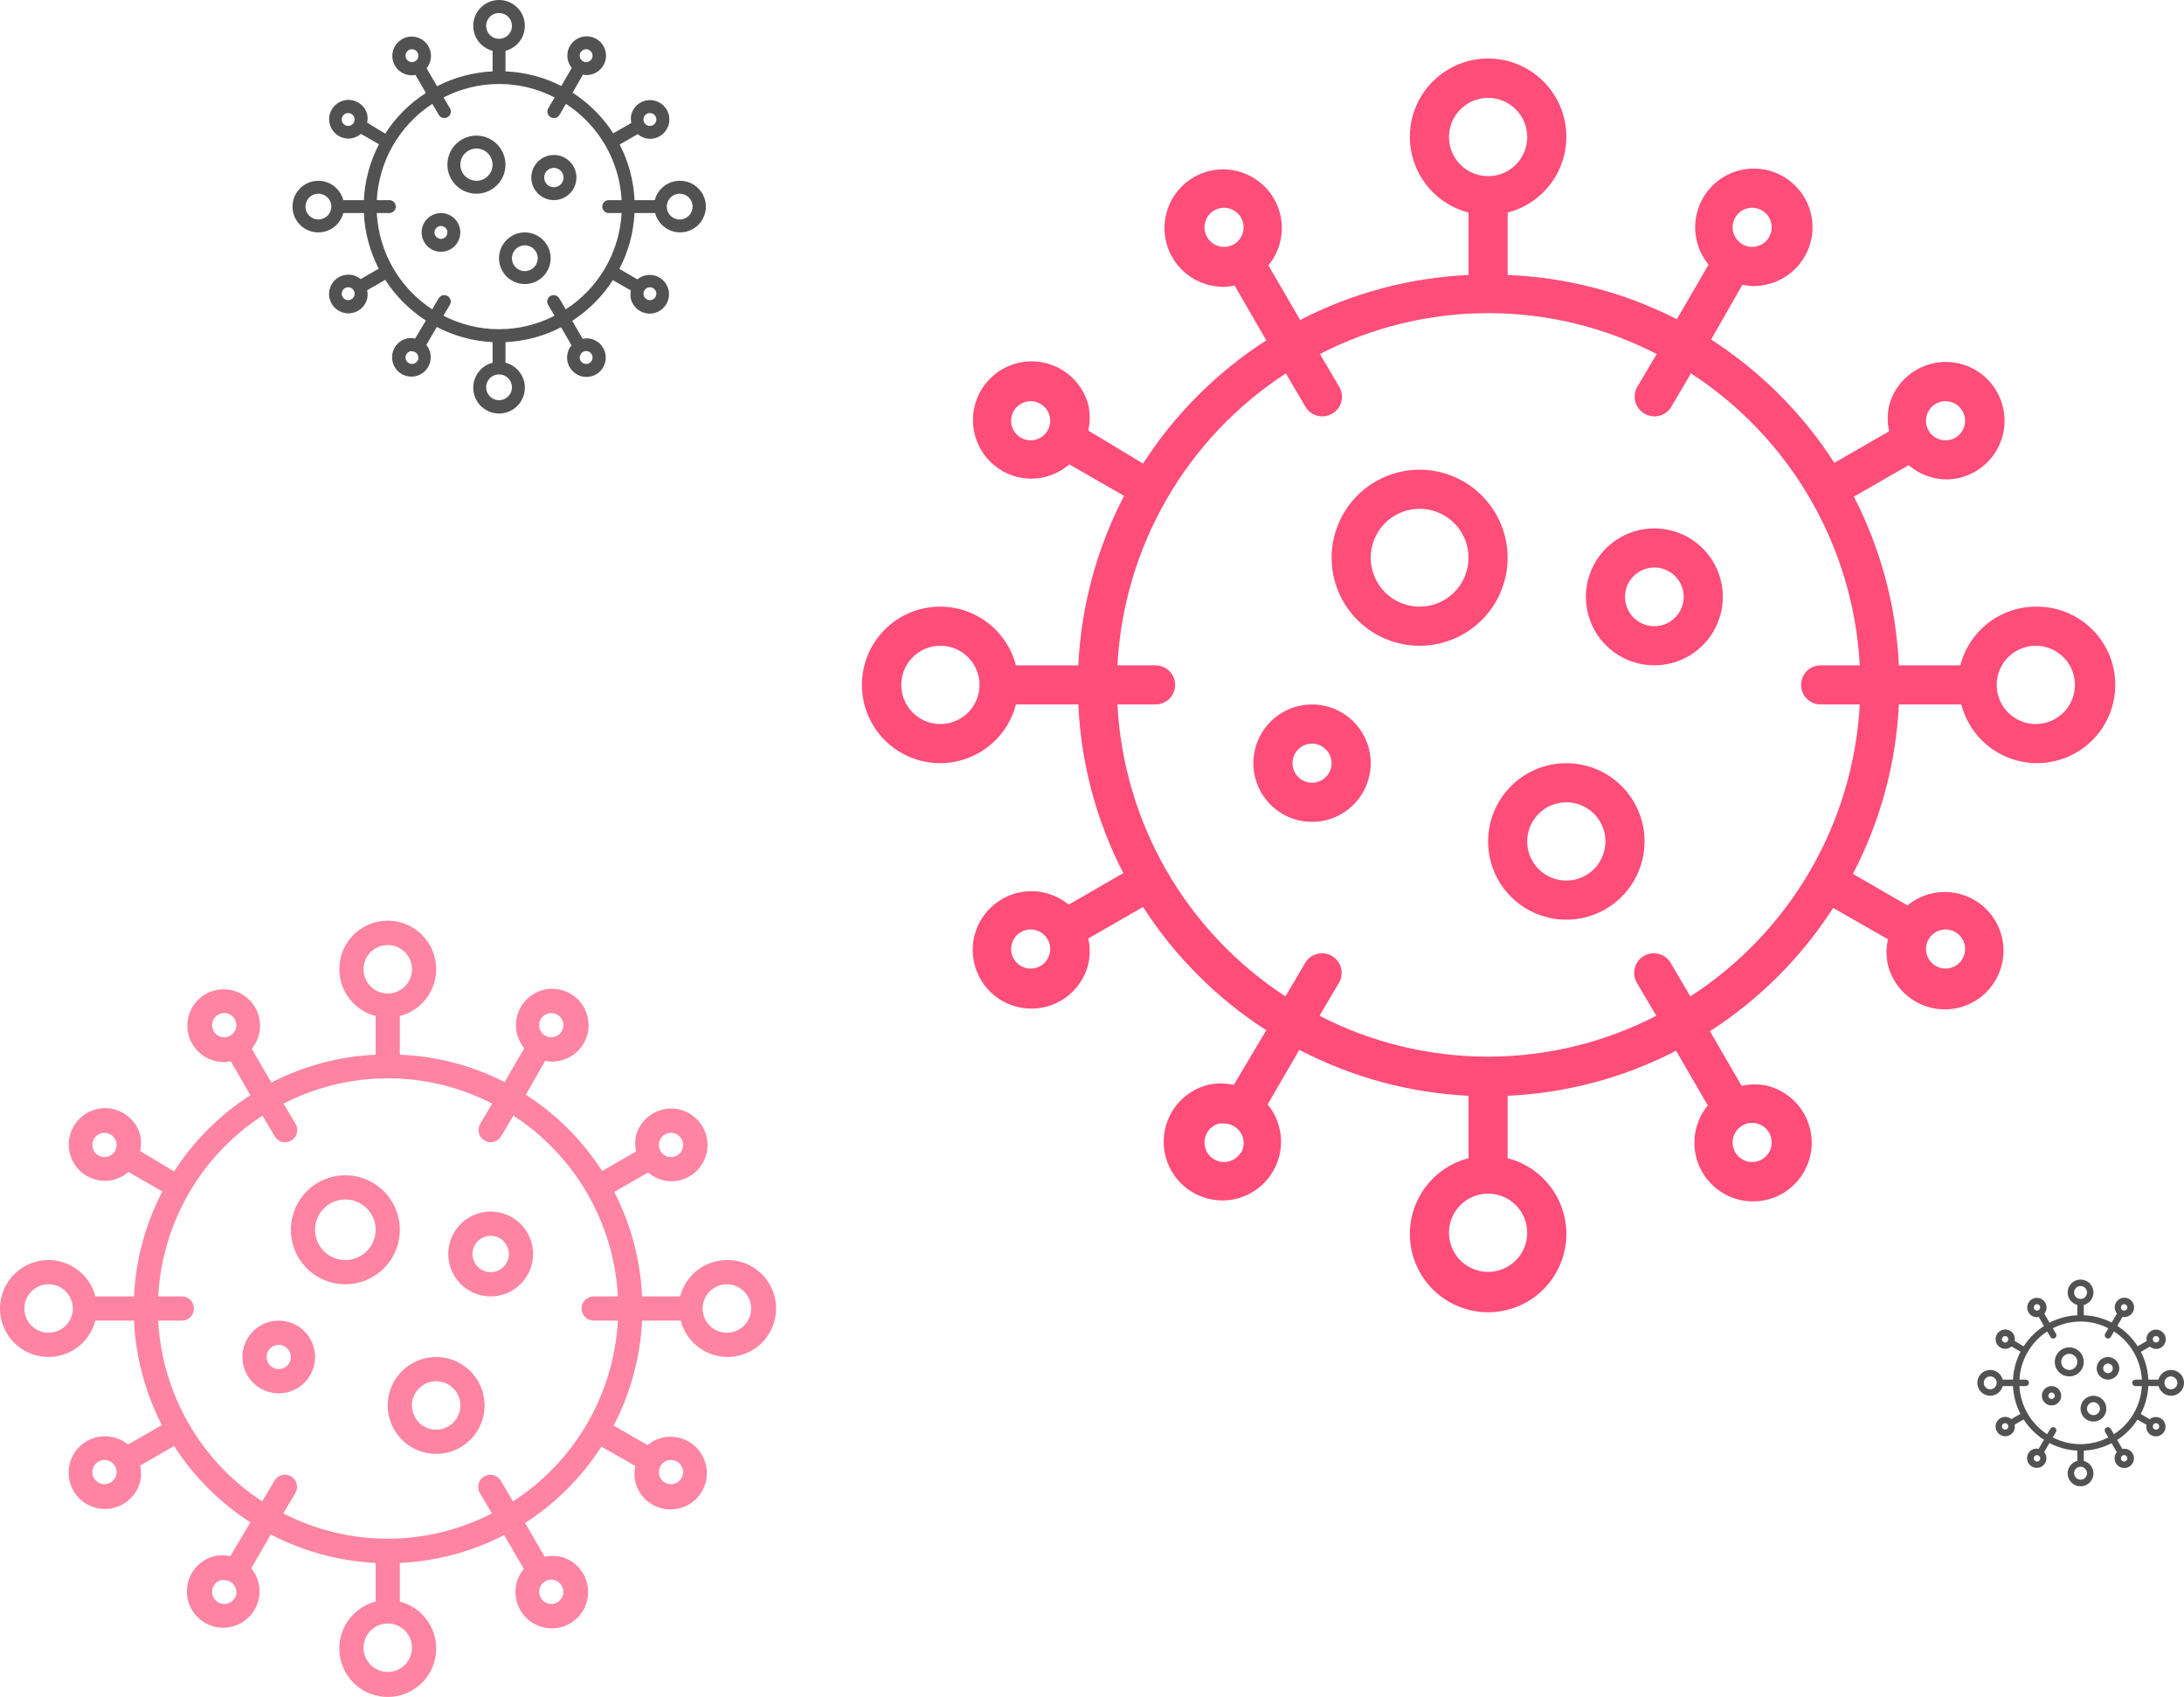 <svg width="560" height="435" viewBox="0 0 560 435" fill="none" xmlns="http://www.w3.org/2000/svg">
<path d="M522.003 155.503C517.566 155.517 513.259 157.002 509.756 159.724C506.253 162.447 503.751 166.254 502.642 170.55H486.893C486.203 155.476 482.268 140.729 475.357 127.315L489.401 119.24C492.107 121.577 495.556 122.875 499.131 122.901C501.756 122.868 504.327 122.148 506.588 120.814C508.849 119.48 510.722 117.578 512.02 115.296C513.318 113.014 513.996 110.432 513.988 107.807C513.979 105.182 513.284 102.604 511.971 100.331C510.487 97.746 508.269 95.661 505.599 94.339C502.928 93.017 499.925 92.517 496.97 92.904C494.015 93.291 491.242 94.547 489.001 96.512C486.761 98.477 485.154 101.063 484.385 103.942C483.91 106.123 483.91 108.381 484.385 110.563L470.342 118.638C462.19 105.966 451.415 95.191 438.743 87.039L446.768 72.996C447.66 73.186 448.566 73.304 449.477 73.347C450.796 73.328 452.108 73.16 453.389 72.845C456.549 72.046 459.365 70.243 461.411 67.706C463.458 65.168 464.626 62.035 464.739 58.778C464.851 55.52 463.903 52.314 462.037 49.641C460.17 46.969 457.486 44.975 454.389 43.959C451.291 42.944 447.948 42.962 444.861 44.01C441.775 45.058 439.112 47.081 437.274 49.773C435.436 52.465 434.522 55.681 434.669 58.938C434.817 62.194 436.018 65.314 438.091 67.829L429.966 81.823C416.495 74.949 401.692 71.082 386.581 70.488V54.488C391.309 53.267 395.429 50.364 398.17 46.322C400.91 42.281 402.083 37.379 401.468 32.535C400.852 27.69 398.492 23.237 394.828 20.009C391.164 16.781 386.448 15 381.565 15C376.682 15 371.967 16.781 368.303 20.009C364.639 23.237 362.278 27.69 361.663 32.535C361.047 37.379 362.22 42.281 364.96 46.322C367.701 50.364 371.822 53.267 376.55 54.488V70.488C361.491 71.173 346.759 75.108 333.365 82.024L325.24 68.03C327.313 65.515 328.514 62.395 328.662 59.138C328.809 55.882 327.895 52.666 326.057 49.974C324.219 47.281 321.556 45.259 318.47 44.211C315.383 43.162 312.04 43.144 308.942 44.16C305.845 45.175 303.161 47.169 301.294 49.842C299.428 52.514 298.48 55.721 298.592 58.978C298.705 62.236 299.873 65.369 301.92 67.906C303.966 70.443 306.782 72.247 309.942 73.046C311.223 73.361 312.535 73.529 313.854 73.547C314.765 73.504 315.671 73.387 316.563 73.196L324.688 87.24C312.016 95.391 301.241 106.167 293.09 118.838L279.046 110.362C279.521 108.181 279.521 105.923 279.046 103.741C278.399 101.356 277.175 99.166 275.482 97.366C273.788 95.566 271.677 94.21 269.336 93.42C266.994 92.629 264.493 92.427 262.055 92.833C259.617 93.238 257.316 94.238 255.356 95.743C253.396 97.249 251.837 99.214 250.817 101.466C249.797 103.717 249.347 106.185 249.507 108.651C249.667 111.118 250.433 113.507 251.736 115.607C253.038 117.708 254.839 119.455 256.977 120.694C259.251 122.003 261.827 122.695 264.45 122.7C268.026 122.675 271.475 121.377 274.181 119.039L288.224 127.114C281.216 140.573 277.212 155.393 276.488 170.55H260.488C259.267 165.822 256.364 161.701 252.322 158.96C248.281 156.22 243.379 155.047 238.535 155.663C233.69 156.278 229.237 158.639 226.009 162.303C222.781 165.967 221 170.682 221 175.565C221 180.448 222.781 185.164 226.009 188.828C229.237 192.492 233.69 194.852 238.535 195.468C243.379 196.083 248.281 194.91 252.322 192.17C256.364 189.429 259.267 185.309 260.488 180.581H276.488C277.178 195.654 281.113 210.402 288.024 223.815L274.03 231.891C271.515 229.817 268.395 228.616 265.138 228.469C261.882 228.321 258.666 229.235 255.974 231.073C253.281 232.911 251.259 235.574 250.211 238.661C249.162 241.747 249.144 245.091 250.16 248.188C251.175 251.286 253.169 253.969 255.842 255.836C258.514 257.703 261.721 258.651 264.978 258.538C268.236 258.425 271.369 257.258 273.906 255.211C276.443 253.164 278.247 250.349 279.046 247.188C279.521 245.007 279.521 242.749 279.046 240.568L293.09 232.493C301.241 245.164 312.016 255.939 324.688 264.091L316.362 278.085C314.181 277.609 311.923 277.609 309.741 278.085C306.581 278.884 303.766 280.687 301.719 283.224C299.672 285.761 298.504 288.894 298.392 292.152C298.279 295.41 299.227 298.616 301.094 301.288C302.96 303.961 305.644 305.955 308.742 306.97C311.839 307.986 315.183 307.968 318.269 306.92C321.356 305.871 324.018 303.849 325.856 301.157C327.694 298.465 328.608 295.248 328.461 291.992C328.314 288.736 327.113 285.615 325.039 283.1L333.164 269.107C346.599 276.137 361.404 280.159 376.55 280.893V296.893C371.822 298.114 367.701 301.017 364.96 305.059C362.22 309.1 361.047 314.002 361.663 318.847C362.278 323.691 364.639 328.144 368.303 331.372C371.967 334.6 376.682 336.381 381.565 336.381C386.448 336.381 391.164 334.6 394.828 331.372C398.492 328.144 400.852 323.691 401.468 318.847C402.083 314.002 400.91 309.1 398.17 305.059C395.429 301.017 391.309 298.114 386.581 296.893V280.893C401.639 280.208 416.371 276.273 429.765 269.357L437.891 283.351C435.817 285.866 434.616 288.986 434.469 292.243C434.321 295.499 435.235 298.715 437.073 301.408C438.911 304.1 441.574 306.122 444.661 307.171C447.747 308.219 451.091 308.237 454.188 307.221C457.286 306.206 459.969 304.212 461.836 301.539C463.703 298.867 464.651 295.661 464.538 292.403C464.425 289.145 463.258 286.012 461.211 283.475C459.164 280.938 456.349 279.134 453.188 278.335C451.007 277.86 448.749 277.86 446.568 278.335L438.442 264.342C451.114 256.19 461.889 245.415 470.041 232.743L484.085 240.768C483.609 242.95 483.609 245.208 484.085 247.389C484.884 250.549 486.687 253.365 489.224 255.411C491.761 257.458 494.894 258.626 498.152 258.739C501.41 258.851 504.616 257.903 507.288 256.037C509.961 254.17 511.955 251.486 512.97 248.389C513.986 245.291 513.968 241.948 512.92 238.861C511.871 235.775 509.849 233.112 507.157 231.274C504.465 229.436 501.248 228.522 497.992 228.669C494.736 228.817 491.615 230.018 489.1 232.091L475.107 224.016C482.132 210.561 486.154 195.742 486.893 180.581H502.893C503.835 184.227 505.784 187.534 508.517 190.124C511.25 192.715 514.657 194.484 518.349 195.229C522.04 195.974 525.866 195.665 529.39 194.337C532.914 193.01 535.993 190.718 538.276 187.722C540.558 184.727 541.951 181.15 542.296 177.4C542.641 173.651 541.924 169.879 540.226 166.518C538.528 163.157 535.919 160.341 532.696 158.393C529.474 156.445 525.768 155.443 522.003 155.503ZM494.015 106.55C494.231 105.753 494.64 105.021 495.206 104.42C495.772 103.819 496.478 103.367 497.26 103.104C498.043 102.841 498.878 102.776 499.693 102.913C500.507 103.051 501.274 103.387 501.927 103.892C502.58 104.398 503.098 105.056 503.436 105.81C503.773 106.564 503.919 107.389 503.861 108.213C503.802 109.036 503.542 109.833 503.102 110.531C502.662 111.23 502.056 111.809 501.338 112.218C500.187 112.872 498.823 113.044 497.545 112.696C496.267 112.348 495.179 111.509 494.517 110.362C494.187 109.791 493.973 109.16 493.887 108.506C493.8 107.852 493.844 107.187 494.015 106.55ZM444.913 55.792C445.321 55.074 445.9 54.469 446.599 54.029C447.298 53.589 448.094 53.328 448.918 53.27C449.741 53.212 450.567 53.358 451.32 53.695C452.074 54.032 452.733 54.55 453.238 55.203C453.743 55.856 454.08 56.624 454.217 57.438C454.355 58.252 454.289 59.087 454.026 59.87C453.763 60.653 453.311 61.358 452.71 61.925C452.109 62.49 451.377 62.899 450.58 63.115C449.943 63.286 449.278 63.33 448.624 63.244C447.97 63.158 447.339 62.943 446.768 62.613C445.621 61.952 444.782 60.863 444.434 59.585C444.087 58.307 444.259 56.944 444.913 55.792ZM312.55 63.115C311.753 62.899 311.021 62.49 310.42 61.925C309.819 61.358 309.367 60.653 309.104 59.87C308.841 59.087 308.776 58.252 308.913 57.438C309.051 56.624 309.387 55.856 309.892 55.203C310.398 54.55 311.056 54.032 311.81 53.695C312.564 53.358 313.389 53.212 314.213 53.27C315.036 53.328 315.833 53.589 316.531 54.029C317.23 54.469 317.809 55.074 318.218 55.792C318.872 56.944 319.044 58.307 318.696 59.585C318.348 60.863 317.509 61.952 316.362 62.613C315.791 62.943 315.16 63.158 314.506 63.244C313.852 63.33 313.187 63.286 312.55 63.115ZM261.792 112.218C261.074 111.809 260.469 111.23 260.029 110.531C259.589 109.833 259.328 109.036 259.27 108.213C259.212 107.389 259.357 106.564 259.695 105.81C260.032 105.056 260.55 104.398 261.203 103.892C261.856 103.387 262.624 103.051 263.438 102.913C264.252 102.776 265.087 102.841 265.87 103.104C266.653 103.367 267.358 103.819 267.925 104.42C268.491 105.021 268.899 105.753 269.115 106.55C269.286 107.187 269.33 107.852 269.244 108.506C269.158 109.16 268.943 109.791 268.613 110.362C267.952 111.509 266.863 112.348 265.585 112.696C264.307 113.044 262.944 112.872 261.792 112.218ZM269.115 244.58C268.899 245.377 268.491 246.109 267.925 246.71C267.358 247.311 266.653 247.763 265.87 248.026C265.087 248.289 264.252 248.355 263.438 248.217C262.624 248.08 261.856 247.743 261.203 247.238C260.55 246.733 260.032 246.074 259.695 245.32C259.357 244.567 259.212 243.741 259.27 242.918C259.328 242.094 259.589 241.298 260.029 240.599C260.469 239.9 261.074 239.321 261.792 238.913C262.944 238.259 264.307 238.087 265.585 238.434C266.863 238.782 267.952 239.621 268.613 240.768C268.943 241.339 269.158 241.97 269.244 242.624C269.33 243.278 269.286 243.943 269.115 244.58ZM318.218 295.338C317.809 296.056 317.23 296.662 316.531 297.102C315.833 297.542 315.036 297.802 314.213 297.861C313.389 297.919 312.564 297.773 311.81 297.436C311.056 297.098 310.398 296.58 309.892 295.927C309.387 295.274 309.051 294.507 308.913 293.693C308.776 292.878 308.841 292.043 309.104 291.26C309.367 290.478 309.819 289.772 310.42 289.206C311.021 288.64 311.753 288.231 312.55 288.015C312.982 287.943 313.423 287.943 313.854 288.015C314.736 288.012 315.604 288.241 316.369 288.68C317.134 289.119 317.77 289.752 318.213 290.515C318.655 291.278 318.889 292.144 318.89 293.026C318.891 293.908 318.659 294.775 318.218 295.539V295.338ZM450.58 288.015C451.377 288.231 452.109 288.64 452.71 289.206C453.311 289.772 453.763 290.478 454.026 291.26C454.289 292.043 454.355 292.878 454.217 293.693C454.08 294.507 453.743 295.274 453.238 295.927C452.733 296.58 452.074 297.098 451.32 297.436C450.567 297.773 449.741 297.919 448.918 297.861C448.094 297.802 447.298 297.542 446.599 297.102C445.9 296.662 445.321 296.056 444.913 295.338C444.259 294.187 444.087 292.823 444.434 291.545C444.782 290.267 445.621 289.179 446.768 288.517C447.528 288.066 448.393 287.824 449.276 287.815C449.719 287.807 450.16 287.875 450.58 288.015ZM498.831 238.26C499.709 238.254 500.574 238.479 501.338 238.913C502.056 239.321 502.662 239.9 503.102 240.599C503.542 241.298 503.802 242.094 503.861 242.918C503.919 243.741 503.773 244.567 503.436 245.32C503.098 246.074 502.58 246.733 501.927 247.238C501.274 247.743 500.507 248.08 499.693 248.217C498.878 248.355 498.043 248.289 497.26 248.026C496.478 247.763 495.772 247.311 495.206 246.71C494.64 246.109 494.231 245.377 494.015 244.58C493.844 243.943 493.8 243.278 493.887 242.624C493.973 241.97 494.187 241.339 494.517 240.768C494.955 240.01 495.583 239.38 496.34 238.94C497.097 238.5 497.955 238.266 498.831 238.26ZM371.534 35.128C371.534 33.144 372.122 31.204 373.224 29.555C374.327 27.905 375.893 26.619 377.726 25.86C379.559 25.101 381.576 24.902 383.522 25.289C385.468 25.676 387.255 26.632 388.658 28.035C390.061 29.437 391.017 31.225 391.404 33.171C391.791 35.117 391.592 37.133 390.833 38.966C390.074 40.799 388.788 42.366 387.138 43.468C385.489 44.571 383.549 45.159 381.565 45.159C378.905 45.159 376.353 44.102 374.472 42.221C372.591 40.34 371.534 37.788 371.534 35.128ZM241.128 185.596C239.144 185.596 237.204 185.008 235.555 183.906C233.905 182.804 232.619 181.237 231.86 179.404C231.101 177.571 230.902 175.554 231.289 173.608C231.676 171.662 232.632 169.875 234.034 168.472C235.437 167.069 237.225 166.114 239.171 165.727C241.116 165.34 243.133 165.538 244.966 166.297C246.799 167.057 248.366 168.342 249.468 169.992C250.571 171.642 251.159 173.581 251.159 175.565C251.159 178.226 250.102 180.777 248.221 182.658C246.34 184.54 243.788 185.596 241.128 185.596ZM391.596 316.003C391.596 317.987 391.008 319.926 389.906 321.576C388.804 323.225 387.237 324.511 385.404 325.27C383.571 326.03 381.554 326.228 379.608 325.841C377.662 325.454 375.875 324.499 374.472 323.096C373.069 321.693 372.114 319.906 371.727 317.96C371.34 316.014 371.538 313.997 372.297 312.164C373.057 310.331 374.342 308.764 375.992 307.662C377.642 306.56 379.581 305.971 381.565 305.971C384.226 305.971 386.777 307.028 388.658 308.91C390.54 310.791 391.596 313.342 391.596 316.003ZM433.427 255.414L428.411 246.887C427.746 245.73 426.648 244.884 425.36 244.536C424.071 244.188 422.697 244.366 421.54 245.032C420.382 245.697 419.537 246.794 419.189 248.083C418.841 249.372 419.019 250.746 419.684 251.903L424.7 260.379C411.347 267.268 396.54 270.862 381.515 270.862C366.49 270.862 351.683 267.268 338.33 260.379L343.346 251.903C344.011 250.746 344.189 249.372 343.841 248.083C343.493 246.794 342.648 245.697 341.49 245.032C340.333 244.366 338.959 244.188 337.67 244.536C336.382 244.884 335.284 245.73 334.619 246.887L329.603 255.414C317.037 247.213 306.586 236.161 299.099 223.157C291.612 210.153 287.302 195.565 286.519 180.581H296.3C297.63 180.581 298.905 180.052 299.846 179.112C300.787 178.171 301.315 176.895 301.315 175.565C301.315 174.235 300.787 172.959 299.846 172.019C298.905 171.078 297.63 170.55 296.3 170.55H286.519C287.313 155.556 291.639 140.962 299.143 127.958C306.648 114.953 317.119 103.906 329.704 95.716L334.719 104.243C335.051 104.813 335.492 105.313 336.018 105.713C336.543 106.112 337.142 106.404 337.78 106.572C338.418 106.74 339.084 106.78 339.738 106.69C340.391 106.6 341.021 106.382 341.591 106.049C342.738 105.387 343.577 104.298 343.924 103.02C344.272 101.743 344.1 100.379 343.446 99.227L338.431 90.751C351.784 83.862 366.59 80.268 381.615 80.268C396.64 80.268 411.447 83.862 424.8 90.751L419.784 99.227C419.134 100.385 418.97 101.753 419.327 103.032C419.685 104.31 420.534 105.395 421.69 106.049C422.26 106.382 422.889 106.6 423.543 106.69C424.197 106.78 424.862 106.74 425.501 106.572C426.139 106.404 426.738 106.112 427.263 105.713C427.789 105.313 428.23 104.813 428.562 104.243L433.577 95.716C446.18 103.895 456.671 114.937 464.193 127.942C471.716 140.948 476.057 155.547 476.862 170.55H466.831C465.501 170.55 464.225 171.078 463.284 172.019C462.344 172.959 461.815 174.235 461.815 175.565C461.815 176.895 462.344 178.171 463.284 179.112C464.225 180.052 465.501 180.581 466.831 180.581H476.862C476.04 195.597 471.676 210.205 464.127 223.211C456.578 236.217 446.058 247.252 433.427 255.414ZM522.003 185.596C520.019 185.596 518.079 185.008 516.43 183.906C514.78 182.804 513.494 181.237 512.735 179.404C511.976 177.571 511.777 175.554 512.164 173.608C512.551 171.662 513.507 169.875 514.91 168.472C516.312 167.069 518.1 166.114 520.046 165.727C521.992 165.34 524.009 165.538 525.841 166.297C527.674 167.057 529.241 168.342 530.343 169.992C531.446 171.642 532.034 173.581 532.034 175.565C532.034 178.226 530.977 180.777 529.096 182.658C527.215 184.54 524.663 185.596 522.003 185.596Z" fill="#FF4D79"/>
<path d="M364.004 120.396C359.54 120.396 355.176 121.72 351.465 124.2C347.753 126.68 344.86 130.205 343.152 134.33C341.443 138.454 340.996 142.992 341.867 147.37C342.738 151.748 344.888 155.77 348.044 158.926C351.201 162.083 355.222 164.233 359.601 165.103C363.979 165.974 368.517 165.527 372.641 163.819C376.765 162.111 380.29 159.218 382.77 155.506C385.25 151.795 386.574 147.431 386.574 142.967C386.561 136.985 384.179 131.252 379.949 127.022C375.719 122.792 369.986 120.41 364.004 120.396ZM364.004 155.506C361.524 155.506 359.1 154.77 357.038 153.393C354.976 152.015 353.368 150.057 352.419 147.765C351.47 145.474 351.222 142.953 351.706 140.521C352.19 138.088 353.384 135.854 355.137 134.1C356.891 132.347 359.125 131.152 361.558 130.669C363.99 130.185 366.511 130.433 368.802 131.382C371.094 132.331 373.052 133.938 374.43 136C375.808 138.063 376.543 140.487 376.543 142.967C376.543 146.292 375.222 149.482 372.87 151.833C370.519 154.185 367.329 155.506 364.004 155.506Z" fill="#FF4D79"/>
<path d="M401.621 195.631C397.653 195.631 393.774 196.808 390.475 199.012C387.176 201.216 384.604 204.35 383.086 208.016C381.567 211.682 381.17 215.716 381.944 219.607C382.718 223.499 384.629 227.074 387.435 229.88C390.241 232.685 393.815 234.596 397.707 235.37C401.599 236.144 405.633 235.747 409.299 234.229C412.965 232.71 416.098 230.139 418.302 226.839C420.507 223.54 421.684 219.661 421.684 215.693C421.684 210.372 419.57 205.269 415.807 201.507C412.045 197.745 406.942 195.631 401.621 195.631ZM401.621 225.725C399.637 225.725 397.698 225.136 396.048 224.034C394.398 222.932 393.113 221.365 392.353 219.532C391.594 217.699 391.396 215.682 391.783 213.736C392.17 211.79 393.125 210.003 394.528 208.6C395.931 207.197 397.718 206.242 399.664 205.855C401.61 205.468 403.627 205.666 405.46 206.426C407.293 207.185 408.86 208.471 409.962 210.12C411.064 211.77 411.652 213.709 411.652 215.693C411.652 218.354 410.595 220.905 408.714 222.787C406.833 224.668 404.282 225.725 401.621 225.725Z" fill="#FF4D79"/>
<path d="M424.191 135.443C420.719 135.443 417.325 136.473 414.439 138.402C411.552 140.331 409.302 143.072 407.973 146.28C406.644 149.488 406.297 153.018 406.974 156.423C407.651 159.828 409.323 162.956 411.778 165.411C414.233 167.866 417.361 169.538 420.767 170.215C424.172 170.893 427.702 170.545 430.909 169.216C434.117 167.888 436.859 165.638 438.788 162.751C440.717 159.864 441.746 156.47 441.746 152.998C441.746 148.342 439.897 143.877 436.604 140.585C433.312 137.293 428.847 135.443 424.191 135.443ZM424.191 160.521C422.703 160.521 421.249 160.08 420.012 159.254C418.774 158.427 417.81 157.252 417.241 155.877C416.671 154.502 416.522 152.99 416.813 151.53C417.103 150.071 417.819 148.73 418.872 147.678C419.924 146.626 421.264 145.909 422.724 145.619C424.183 145.329 425.696 145.478 427.07 146.047C428.445 146.617 429.62 147.581 430.447 148.818C431.274 150.055 431.715 151.51 431.715 152.998C431.715 154.993 430.922 156.907 429.511 158.318C428.1 159.729 426.187 160.521 424.191 160.521Z" fill="#FF4D79"/>
<path d="M336.418 180.584C333.442 180.584 330.533 181.466 328.058 183.12C325.584 184.773 323.655 187.123 322.516 189.873C321.378 192.622 321.08 195.648 321.66 198.566C322.241 201.485 323.674 204.166 325.778 206.271C327.883 208.375 330.564 209.808 333.482 210.389C336.401 210.969 339.427 210.671 342.176 209.532C344.926 208.393 347.276 206.465 348.929 203.99C350.582 201.516 351.465 198.607 351.465 195.631C351.465 191.64 349.88 187.813 347.058 184.991C344.236 182.169 340.409 180.584 336.418 180.584ZM336.418 200.646C335.426 200.646 334.456 200.352 333.631 199.801C332.807 199.25 332.164 198.467 331.784 197.55C331.405 196.634 331.305 195.625 331.499 194.652C331.692 193.679 332.17 192.786 332.871 192.084C333.573 191.383 334.467 190.905 335.439 190.712C336.412 190.518 337.421 190.617 338.337 190.997C339.254 191.377 340.037 192.02 340.588 192.844C341.139 193.669 341.434 194.639 341.434 195.631C341.434 196.961 340.905 198.237 339.965 199.177C339.024 200.118 337.748 200.646 336.418 200.646Z" fill="#FF4D79"/>
<path d="M174.279 46.342C172.816 46.346 171.395 46.836 170.24 47.734C169.084 48.632 168.259 49.888 167.893 51.304H162.699C162.471 46.333 161.173 41.469 158.894 37.044L163.526 34.381C164.418 35.152 165.556 35.58 166.735 35.589C167.601 35.578 168.449 35.34 169.195 34.9C169.94 34.46 170.558 33.833 170.986 33.08C171.414 32.328 171.638 31.476 171.635 30.61C171.633 29.744 171.403 28.894 170.97 28.144C170.481 27.292 169.749 26.604 168.868 26.168C167.987 25.732 166.997 25.567 166.022 25.695C165.048 25.823 164.133 26.237 163.394 26.885C162.655 27.533 162.125 28.386 161.872 29.335C161.715 30.055 161.715 30.8 161.872 31.519L157.24 34.183C154.551 30.003 150.997 26.449 146.818 23.761L149.465 19.128C149.759 19.191 150.057 19.23 150.358 19.244C150.793 19.238 151.226 19.183 151.648 19.079C152.691 18.815 153.619 18.221 154.294 17.384C154.969 16.547 155.354 15.514 155.392 14.439C155.429 13.365 155.116 12.307 154.5 11.426C153.885 10.544 153 9.887 151.978 9.552C150.956 9.217 149.853 9.222 148.835 9.568C147.817 9.914 146.939 10.581 146.333 11.469C145.727 12.357 145.425 13.418 145.474 14.492C145.523 15.566 145.919 16.595 146.603 17.425L143.923 22.04C139.48 19.773 134.597 18.497 129.613 18.301V13.024C131.172 12.622 132.532 11.664 133.435 10.331C134.339 8.998 134.726 7.381 134.523 5.783C134.32 4.186 133.542 2.717 132.333 1.652C131.125 0.587 129.569 0 127.959 0C126.348 0 124.793 0.587 123.584 1.652C122.376 2.717 121.597 4.186 121.394 5.783C121.191 7.381 121.578 8.998 122.482 10.331C123.386 11.664 124.745 12.622 126.304 13.024V18.301C121.338 18.527 116.479 19.825 112.061 22.106L109.381 17.491C110.065 16.661 110.461 15.632 110.51 14.558C110.558 13.484 110.257 12.423 109.651 11.535C109.044 10.647 108.166 9.98 107.148 9.634C106.13 9.289 105.027 9.283 104.006 9.618C102.984 9.953 102.099 10.61 101.483 11.492C100.868 12.373 100.555 13.431 100.592 14.505C100.629 15.58 101.014 16.613 101.689 17.45C102.365 18.287 103.293 18.881 104.335 19.145C104.758 19.249 105.191 19.304 105.626 19.311C105.926 19.296 106.225 19.258 106.519 19.195L109.199 23.827C105.02 26.515 101.466 30.069 98.777 34.249L94.145 31.453C94.302 30.733 94.302 29.989 94.145 29.269C93.932 28.483 93.528 27.76 92.97 27.166C92.411 26.573 91.715 26.126 90.942 25.865C90.17 25.604 89.345 25.538 88.541 25.671C87.737 25.805 86.978 26.135 86.332 26.631C85.685 27.128 85.171 27.776 84.834 28.519C84.498 29.261 84.35 30.075 84.402 30.889C84.455 31.702 84.708 32.49 85.137 33.183C85.567 33.876 86.161 34.452 86.866 34.861C87.616 35.292 88.466 35.521 89.331 35.523C90.51 35.514 91.648 35.086 92.54 34.315L97.172 36.978C94.861 41.417 93.54 46.305 93.301 51.304H88.024C87.622 49.745 86.664 48.386 85.331 47.482C83.998 46.578 82.381 46.191 80.783 46.394C79.186 46.597 77.717 47.376 76.652 48.584C75.587 49.793 75 51.348 75 52.959C75 54.569 75.587 56.125 76.652 57.333C77.717 58.541 79.186 59.32 80.783 59.523C82.381 59.726 83.998 59.339 85.331 58.435C86.664 57.532 87.622 56.172 88.024 54.613H93.301C93.529 59.585 94.827 64.449 97.106 68.873L92.491 71.536C91.661 70.852 90.632 70.456 89.558 70.408C88.484 70.359 87.423 70.661 86.535 71.267C85.647 71.873 84.98 72.751 84.634 73.769C84.289 74.787 84.283 75.89 84.618 76.912C84.953 77.933 85.61 78.819 86.492 79.434C87.373 80.05 88.431 80.363 89.505 80.325C90.58 80.288 91.613 79.903 92.45 79.228C93.287 78.553 93.882 77.624 94.145 76.582C94.302 75.862 94.302 75.118 94.145 74.398L98.777 71.735C101.466 75.914 105.02 79.468 109.199 82.157L106.453 86.772C105.734 86.616 104.989 86.616 104.269 86.772C103.227 87.036 102.298 87.631 101.623 88.468C100.948 89.304 100.563 90.338 100.526 91.412C100.489 92.487 100.801 93.544 101.417 94.426C102.033 95.307 102.918 95.965 103.94 96.3C104.961 96.635 106.064 96.629 107.082 96.283C108.1 95.937 108.978 95.27 109.584 94.382C110.191 93.494 110.492 92.433 110.444 91.359C110.395 90.285 109.999 89.256 109.315 88.427L111.995 83.811C116.426 86.13 121.309 87.457 126.304 87.699V92.976C124.745 93.379 123.386 94.336 122.482 95.669C121.578 97.002 121.191 98.619 121.394 100.217C121.597 101.815 122.376 103.283 123.584 104.348C124.793 105.413 126.348 106 127.959 106C129.569 106 131.125 105.413 132.333 104.348C133.542 103.283 134.32 101.815 134.523 100.217C134.726 98.619 134.339 97.002 133.435 95.669C132.532 94.336 131.172 93.379 129.613 92.976V87.699C134.58 87.473 139.439 86.175 143.856 83.894L146.536 88.509C145.852 89.339 145.456 90.368 145.408 91.442C145.359 92.516 145.661 93.577 146.267 94.465C146.873 95.353 147.751 96.02 148.769 96.366C149.787 96.712 150.89 96.717 151.912 96.382C152.933 96.047 153.819 95.39 154.434 94.508C155.05 93.627 155.363 92.57 155.325 91.495C155.288 90.421 154.903 89.387 154.228 88.55C153.553 87.714 152.624 87.119 151.582 86.855C150.863 86.698 150.118 86.698 149.398 86.855L146.718 82.24C150.898 79.551 154.452 75.997 157.14 71.818L161.772 74.465C161.616 75.184 161.616 75.929 161.772 76.648C162.036 77.691 162.631 78.619 163.468 79.294C164.304 79.969 165.338 80.354 166.412 80.392C167.487 80.429 168.544 80.116 169.426 79.5C170.307 78.885 170.965 77.999 171.3 76.978C171.635 75.956 171.629 74.853 171.283 73.835C170.937 72.817 170.27 71.939 169.382 71.333C168.494 70.727 167.434 70.425 166.36 70.474C165.285 70.522 164.256 70.919 163.427 71.603L158.811 68.939C161.129 64.501 162.455 59.614 162.699 54.613H167.976C168.287 55.816 168.929 56.906 169.831 57.761C170.732 58.615 171.856 59.199 173.074 59.444C174.291 59.69 175.553 59.588 176.715 59.15C177.878 58.712 178.893 57.956 179.646 56.968C180.399 55.981 180.858 54.801 180.972 53.564C181.086 52.327 180.849 51.083 180.289 49.975C179.729 48.866 178.869 47.937 177.806 47.295C176.743 46.652 175.521 46.322 174.279 46.342ZM165.048 30.196C165.119 29.933 165.254 29.692 165.441 29.493C165.627 29.295 165.86 29.146 166.118 29.059C166.376 28.972 166.652 28.951 166.92 28.996C167.189 29.041 167.442 29.152 167.657 29.319C167.873 29.486 168.044 29.703 168.155 29.952C168.266 30.2 168.314 30.472 168.295 30.744C168.276 31.016 168.19 31.278 168.045 31.509C167.9 31.739 167.7 31.93 167.463 32.065C167.083 32.281 166.634 32.337 166.212 32.223C165.791 32.108 165.432 31.831 165.213 31.453C165.104 31.265 165.034 31.057 165.005 30.841C164.977 30.625 164.991 30.406 165.048 30.196ZM148.852 13.454C148.987 13.218 149.178 13.018 149.409 12.873C149.639 12.728 149.902 12.642 150.173 12.622C150.445 12.603 150.717 12.651 150.966 12.763C151.214 12.874 151.432 13.045 151.598 13.26C151.765 13.475 151.876 13.729 151.921 13.997C151.967 14.266 151.945 14.541 151.858 14.799C151.772 15.057 151.623 15.29 151.424 15.477C151.226 15.664 150.985 15.799 150.722 15.87C150.512 15.926 150.292 15.941 150.077 15.912C149.861 15.884 149.653 15.813 149.465 15.704C149.086 15.486 148.809 15.127 148.695 14.705C148.58 14.284 148.637 13.834 148.852 13.454ZM105.196 15.87C104.933 15.799 104.692 15.664 104.493 15.477C104.295 15.29 104.146 15.057 104.059 14.799C103.972 14.541 103.951 14.266 103.996 13.997C104.041 13.729 104.152 13.475 104.319 13.26C104.486 13.045 104.703 12.874 104.952 12.763C105.2 12.651 105.472 12.603 105.744 12.622C106.016 12.642 106.278 12.728 106.509 12.873C106.739 13.018 106.93 13.218 107.065 13.454C107.281 13.834 107.337 14.284 107.223 14.705C107.108 15.127 106.831 15.486 106.453 15.704C106.265 15.813 106.057 15.884 105.841 15.912C105.625 15.941 105.406 15.926 105.196 15.87ZM88.454 32.065C88.218 31.93 88.018 31.739 87.873 31.509C87.728 31.278 87.642 31.016 87.622 30.744C87.603 30.472 87.651 30.2 87.763 29.952C87.874 29.703 88.045 29.486 88.26 29.319C88.475 29.152 88.729 29.041 88.997 28.996C89.266 28.951 89.541 28.972 89.799 29.059C90.058 29.146 90.29 29.295 90.477 29.493C90.664 29.692 90.799 29.933 90.87 30.196C90.926 30.406 90.941 30.625 90.912 30.841C90.884 31.057 90.813 31.265 90.704 31.453C90.486 31.831 90.127 32.108 89.705 32.223C89.284 32.337 88.834 32.281 88.454 32.065ZM90.87 75.722C90.799 75.985 90.664 76.226 90.477 76.424C90.29 76.623 90.058 76.772 89.799 76.858C89.541 76.945 89.266 76.967 88.997 76.921C88.729 76.876 88.475 76.765 88.26 76.598C88.045 76.432 87.874 76.214 87.763 75.966C87.651 75.717 87.603 75.445 87.622 75.173C87.642 74.902 87.728 74.639 87.873 74.409C88.018 74.178 88.218 73.987 88.454 73.852C88.834 73.637 89.284 73.58 89.705 73.695C90.127 73.809 90.486 74.086 90.704 74.465C90.813 74.653 90.884 74.861 90.912 75.077C90.941 75.292 90.926 75.512 90.87 75.722ZM107.065 92.463C106.93 92.7 106.739 92.9 106.509 93.045C106.278 93.19 106.016 93.276 105.744 93.295C105.472 93.314 105.2 93.266 104.952 93.155C104.703 93.044 104.486 92.873 104.319 92.657C104.152 92.442 104.041 92.189 103.996 91.92C103.951 91.652 103.972 91.376 104.059 91.118C104.146 90.86 104.295 90.627 104.493 90.441C104.692 90.254 104.933 90.119 105.196 90.048C105.338 90.024 105.483 90.024 105.626 90.048C105.917 90.047 106.203 90.122 106.455 90.267C106.708 90.412 106.917 90.621 107.063 90.872C107.209 91.124 107.286 91.41 107.287 91.701C107.287 91.992 107.211 92.277 107.065 92.529V92.463ZM150.722 90.048C150.985 90.119 151.226 90.254 151.424 90.441C151.623 90.627 151.772 90.86 151.858 91.118C151.945 91.376 151.967 91.652 151.921 91.92C151.876 92.189 151.765 92.442 151.598 92.657C151.432 92.873 151.214 93.044 150.966 93.155C150.717 93.266 150.445 93.314 150.173 93.295C149.902 93.276 149.639 93.19 149.409 93.045C149.178 92.9 148.987 92.7 148.852 92.463C148.637 92.083 148.58 91.634 148.695 91.212C148.809 90.791 149.086 90.432 149.465 90.213C149.715 90.065 150 89.985 150.292 89.982C150.438 89.979 150.583 90.002 150.722 90.048ZM166.636 73.637C166.926 73.635 167.211 73.71 167.463 73.852C167.7 73.987 167.9 74.178 168.045 74.409C168.19 74.639 168.276 74.902 168.295 75.173C168.314 75.445 168.266 75.717 168.155 75.966C168.044 76.214 167.873 76.432 167.657 76.598C167.442 76.765 167.189 76.876 166.92 76.921C166.652 76.967 166.376 76.945 166.118 76.858C165.86 76.772 165.627 76.623 165.441 76.424C165.254 76.226 165.119 75.985 165.048 75.722C164.991 75.512 164.977 75.292 165.005 75.077C165.034 74.861 165.104 74.653 165.213 74.465C165.358 74.215 165.565 74.007 165.815 73.862C166.064 73.716 166.347 73.639 166.636 73.637ZM124.65 6.639C124.65 5.984 124.844 5.345 125.208 4.8C125.571 4.256 126.088 3.832 126.693 3.582C127.297 3.331 127.962 3.266 128.604 3.394C129.246 3.521 129.836 3.836 130.298 4.299C130.761 4.762 131.076 5.351 131.204 5.993C131.331 6.635 131.266 7.3 131.015 7.905C130.765 8.509 130.341 9.026 129.797 9.39C129.253 9.753 128.613 9.947 127.959 9.947C127.081 9.947 126.24 9.599 125.619 8.978C124.999 8.358 124.65 7.516 124.65 6.639ZM81.639 56.267C80.984 56.267 80.345 56.073 79.8 55.71C79.256 55.346 78.832 54.829 78.582 54.225C78.332 53.62 78.266 52.955 78.394 52.313C78.521 51.672 78.836 51.082 79.299 50.619C79.762 50.157 80.351 49.841 80.993 49.714C81.635 49.586 82.3 49.652 82.905 49.902C83.509 50.152 84.026 50.577 84.39 51.121C84.753 51.665 84.947 52.304 84.947 52.959C84.947 53.836 84.599 54.678 83.978 55.298C83.358 55.919 82.516 56.267 81.639 56.267ZM131.267 99.279C131.267 99.933 131.073 100.573 130.71 101.117C130.346 101.661 129.829 102.085 129.225 102.336C128.62 102.586 127.955 102.652 127.313 102.524C126.671 102.396 126.082 102.081 125.619 101.618C125.157 101.156 124.841 100.566 124.714 99.924C124.586 99.282 124.652 98.617 124.902 98.013C125.152 97.408 125.577 96.891 126.121 96.528C126.665 96.164 127.304 95.97 127.959 95.97C128.836 95.97 129.678 96.319 130.298 96.939C130.919 97.56 131.267 98.401 131.267 99.279ZM145.064 79.295L143.41 76.483C143.19 76.101 142.828 75.822 142.403 75.707C141.978 75.593 141.525 75.651 141.143 75.871C140.762 76.09 140.483 76.452 140.368 76.877C140.253 77.302 140.312 77.755 140.531 78.137L142.186 80.933C137.782 83.205 132.898 84.39 127.942 84.39C122.987 84.39 118.103 83.205 113.699 80.933L115.353 78.137C115.572 77.755 115.631 77.302 115.516 76.877C115.402 76.452 115.123 76.09 114.741 75.871C114.359 75.651 113.906 75.593 113.481 75.707C113.056 75.822 112.694 76.101 112.475 76.483L110.82 79.295C106.676 76.59 103.229 72.945 100.759 68.656C98.29 64.367 96.868 59.555 96.61 54.613H99.836C100.275 54.613 100.695 54.439 101.006 54.129C101.316 53.818 101.49 53.398 101.49 52.959C101.49 52.52 101.316 52.099 101.006 51.789C100.695 51.479 100.275 51.304 99.836 51.304H96.61C96.872 46.359 98.299 41.546 100.774 37.257C103.249 32.967 106.703 29.324 110.853 26.622L112.508 29.435C112.617 29.623 112.763 29.788 112.936 29.919C113.109 30.051 113.307 30.148 113.517 30.203C113.728 30.258 113.947 30.271 114.163 30.242C114.379 30.212 114.586 30.14 114.774 30.03C115.152 29.812 115.429 29.453 115.544 29.032C115.659 28.61 115.602 28.16 115.386 27.78L113.732 24.985C118.136 22.713 123.02 21.527 127.975 21.527C132.931 21.527 137.815 22.713 142.219 24.985L140.564 27.78C140.35 28.162 140.296 28.614 140.414 29.035C140.532 29.457 140.812 29.815 141.193 30.03C141.381 30.14 141.589 30.212 141.804 30.242C142.02 30.271 142.239 30.258 142.45 30.203C142.66 30.148 142.858 30.051 143.031 29.919C143.204 29.788 143.35 29.623 143.459 29.435L145.114 26.622C149.271 29.32 152.731 32.962 155.212 37.251C157.693 41.541 159.125 46.356 159.39 51.304H156.082C155.643 51.304 155.222 51.479 154.912 51.789C154.602 52.099 154.427 52.52 154.427 52.959C154.427 53.398 154.602 53.818 154.912 54.129C155.222 54.439 155.643 54.613 156.082 54.613H159.39C159.119 59.566 157.68 64.384 155.19 68.674C152.7 72.963 149.23 76.603 145.064 79.295ZM174.279 56.267C173.624 56.267 172.985 56.073 172.441 55.71C171.897 55.346 171.473 54.829 171.222 54.225C170.972 53.62 170.906 52.955 171.034 52.313C171.162 51.672 171.477 51.082 171.939 50.619C172.402 50.157 172.992 49.841 173.633 49.714C174.275 49.586 174.94 49.652 175.545 49.902C176.15 50.152 176.666 50.577 177.03 51.121C177.393 51.665 177.587 52.304 177.587 52.959C177.587 53.836 177.239 54.678 176.618 55.298C175.998 55.919 175.156 56.267 174.279 56.267Z" fill="#525252"/>
<path d="M122.167 34.764C120.695 34.764 119.255 35.2 118.031 36.018C116.807 36.836 115.853 37.999 115.289 39.359C114.726 40.719 114.578 42.216 114.866 43.66C115.153 45.104 115.862 46.431 116.903 47.472C117.944 48.513 119.271 49.222 120.715 49.509C122.159 49.797 123.656 49.649 125.016 49.086C126.376 48.522 127.539 47.568 128.357 46.344C129.175 45.12 129.611 43.68 129.611 42.208C129.607 40.235 128.821 38.344 127.426 36.949C126.031 35.554 124.14 34.768 122.167 34.764ZM122.167 46.344C121.349 46.344 120.549 46.101 119.869 45.647C119.189 45.192 118.659 44.546 118.346 43.791C118.033 43.035 117.951 42.203 118.111 41.401C118.27 40.599 118.664 39.862 119.243 39.284C119.821 38.705 120.558 38.311 121.36 38.152C122.162 37.992 122.994 38.074 123.75 38.387C124.505 38.7 125.151 39.23 125.606 39.91C126.06 40.59 126.303 41.39 126.303 42.208C126.303 43.305 125.867 44.357 125.091 45.132C124.316 45.908 123.264 46.344 122.167 46.344Z" fill="#525252"/>
<path d="M134.574 59.578C133.265 59.578 131.986 59.966 130.898 60.693C129.81 61.42 128.962 62.454 128.461 63.663C127.96 64.872 127.829 66.203 128.084 67.486C128.34 68.77 128.97 69.949 129.895 70.874C130.821 71.8 132 72.43 133.283 72.685C134.567 72.941 135.897 72.81 137.106 72.309C138.316 71.808 139.349 70.96 140.076 69.872C140.803 68.783 141.191 67.504 141.191 66.195C141.191 64.44 140.494 62.757 139.253 61.516C138.012 60.275 136.329 59.578 134.574 59.578ZM134.574 69.504C133.92 69.504 133.28 69.31 132.736 68.946C132.192 68.583 131.768 68.066 131.517 67.461C131.267 66.857 131.202 66.192 131.329 65.55C131.457 64.908 131.772 64.319 132.235 63.856C132.697 63.393 133.287 63.078 133.929 62.95C134.571 62.823 135.236 62.888 135.84 63.139C136.445 63.389 136.962 63.813 137.325 64.357C137.689 64.901 137.883 65.541 137.883 66.195C137.883 67.073 137.534 67.914 136.914 68.535C136.293 69.155 135.452 69.504 134.574 69.504Z" fill="#525252"/>
<path d="M142.017 39.725C140.871 39.725 139.752 40.064 138.8 40.7C137.848 41.337 137.106 42.241 136.667 43.299C136.229 44.357 136.114 45.521 136.338 46.644C136.561 47.767 137.113 48.799 137.922 49.609C138.732 50.419 139.764 50.97 140.887 51.193C142.01 51.417 143.174 51.302 144.232 50.864C145.29 50.426 146.195 49.684 146.831 48.731C147.467 47.779 147.807 46.66 147.807 45.515C147.807 43.979 147.197 42.506 146.111 41.42C145.025 40.335 143.552 39.725 142.017 39.725ZM142.017 47.996C141.526 47.996 141.046 47.85 140.638 47.578C140.23 47.305 139.912 46.918 139.724 46.464C139.536 46.011 139.487 45.512 139.583 45.031C139.679 44.549 139.915 44.107 140.262 43.76C140.609 43.413 141.051 43.177 141.532 43.081C142.014 42.985 142.513 43.034 142.966 43.222C143.42 43.41 143.807 43.728 144.08 44.136C144.352 44.544 144.498 45.024 144.498 45.515C144.498 46.173 144.237 46.804 143.771 47.269C143.306 47.735 142.675 47.996 142.017 47.996Z" fill="#525252"/>
<path d="M113.068 54.615C112.087 54.615 111.127 54.906 110.311 55.452C109.495 55.997 108.859 56.772 108.483 57.679C108.108 58.586 108.009 59.584 108.201 60.546C108.392 61.509 108.865 62.393 109.559 63.087C110.253 63.781 111.137 64.254 112.1 64.446C113.063 64.637 114.061 64.539 114.968 64.163C115.874 63.788 116.649 63.151 117.195 62.335C117.74 61.519 118.031 60.56 118.031 59.578C118.031 58.262 117.508 56.999 116.578 56.069C115.647 55.138 114.385 54.615 113.068 54.615ZM113.068 61.232C112.741 61.232 112.421 61.135 112.149 60.954C111.877 60.772 111.665 60.514 111.54 60.211C111.415 59.909 111.382 59.576 111.446 59.255C111.51 58.934 111.667 58.64 111.899 58.408C112.13 58.177 112.425 58.019 112.746 57.956C113.067 57.892 113.399 57.925 113.701 58.05C114.004 58.175 114.262 58.387 114.444 58.659C114.626 58.931 114.723 59.251 114.723 59.578C114.723 60.017 114.548 60.438 114.238 60.748C113.928 61.058 113.507 61.232 113.068 61.232Z" fill="#525252"/>
<path d="M556.639 351.171C555.908 351.173 555.198 351.418 554.62 351.867C554.042 352.316 553.63 352.944 553.447 353.652H550.849C550.736 351.166 550.087 348.734 548.947 346.522L551.263 345.191C551.709 345.576 552.278 345.79 552.868 345.794C553.301 345.789 553.724 345.67 554.097 345.45C554.47 345.23 554.779 344.916 554.993 344.54C555.207 344.164 555.319 343.738 555.318 343.305C555.316 342.872 555.202 342.447 554.985 342.072C554.74 341.646 554.375 341.302 553.934 341.084C553.494 340.866 552.998 340.784 552.511 340.847C552.024 340.911 551.567 341.118 551.197 341.442C550.828 341.766 550.563 342.193 550.436 342.668C550.357 343.027 550.357 343.4 550.436 343.76L548.12 345.091C546.776 343.002 544.999 341.225 542.909 339.88L544.232 337.564C544.379 337.596 544.529 337.615 544.679 337.622C544.896 337.619 545.113 337.591 545.324 337.539C545.845 337.408 546.31 337.11 546.647 336.692C546.985 336.273 547.177 335.757 547.196 335.22C547.214 334.682 547.058 334.154 546.75 333.713C546.442 333.272 546 332.943 545.489 332.776C544.978 332.608 544.427 332.611 543.918 332.784C543.409 332.957 542.97 333.291 542.667 333.735C542.363 334.178 542.213 334.709 542.237 335.246C542.261 335.783 542.459 336.298 542.801 336.712L541.461 339.02C539.24 337.886 536.799 337.249 534.307 337.151V334.512C535.086 334.311 535.766 333.832 536.218 333.165C536.67 332.499 536.863 331.691 536.762 330.892C536.66 330.093 536.271 329.358 535.667 328.826C535.062 328.294 534.285 328 533.479 328C532.674 328 531.896 328.294 531.292 328.826C530.688 329.358 530.299 330.093 530.197 330.892C530.096 331.691 530.289 332.499 530.741 333.165C531.193 333.832 531.873 334.311 532.652 334.512V337.151C530.169 337.264 527.739 337.913 525.531 339.053L524.191 336.745C524.533 336.331 524.731 335.816 524.755 335.279C524.779 334.742 524.628 334.212 524.325 333.768C524.022 333.324 523.583 332.99 523.074 332.817C522.565 332.644 522.014 332.641 521.503 332.809C520.992 332.976 520.549 333.305 520.242 333.746C519.934 334.187 519.777 334.715 519.796 335.253C519.815 335.79 520.007 336.307 520.345 336.725C520.682 337.143 521.147 337.441 521.668 337.573C521.879 337.624 522.095 337.652 522.313 337.655C522.463 337.648 522.613 337.629 522.76 337.597L524.1 339.913C522.01 341.258 520.233 343.035 518.889 345.124L516.573 343.726C516.651 343.367 516.651 342.994 516.573 342.635C516.466 342.241 516.264 341.88 515.985 341.583C515.706 341.286 515.357 341.063 514.971 340.932C514.585 340.802 514.173 340.769 513.771 340.836C513.368 340.903 512.989 341.067 512.666 341.316C512.343 341.564 512.085 341.888 511.917 342.259C511.749 342.631 511.675 343.038 511.701 343.444C511.728 343.851 511.854 344.245 512.069 344.592C512.284 344.938 512.58 345.226 512.933 345.43C513.308 345.646 513.733 345.76 514.166 345.761C514.755 345.757 515.324 345.543 515.77 345.157L518.086 346.489C516.93 348.709 516.27 351.153 516.151 353.652H513.512C513.311 352.873 512.832 352.193 512.165 351.741C511.499 351.289 510.691 351.096 509.892 351.197C509.093 351.299 508.358 351.688 507.826 352.292C507.294 352.896 507 353.674 507 354.479C507 355.285 507.294 356.062 507.826 356.667C508.358 357.271 509.093 357.66 509.892 357.762C510.691 357.863 511.499 357.67 512.165 357.218C512.832 356.766 513.311 356.086 513.512 355.307H516.151C516.265 357.792 516.913 360.224 518.053 362.437L515.745 363.768C515.331 363.426 514.816 363.228 514.279 363.204C513.742 363.18 513.212 363.33 512.768 363.633C512.324 363.937 511.99 364.376 511.817 364.885C511.644 365.394 511.641 365.945 511.809 366.456C511.976 366.967 512.305 367.409 512.746 367.717C513.187 368.025 513.715 368.181 514.253 368.163C514.79 368.144 515.307 367.952 515.725 367.614C516.143 367.276 516.441 366.812 516.573 366.291C516.651 365.931 516.651 365.559 516.573 365.199L518.889 363.867C520.233 365.957 522.01 367.734 524.1 369.078L522.726 371.386C522.367 371.308 521.994 371.308 521.635 371.386C521.113 371.518 520.649 371.815 520.312 372.234C519.974 372.652 519.782 373.169 519.763 373.706C519.744 374.243 519.901 374.772 520.209 375.213C520.516 375.654 520.959 375.982 521.47 376.15C521.981 376.317 522.532 376.314 523.041 376.142C523.55 375.969 523.989 375.635 524.292 375.191C524.595 374.747 524.746 374.217 524.722 373.68C524.697 373.143 524.499 372.628 524.157 372.213L525.497 369.906C527.713 371.065 530.154 371.728 532.652 371.849V374.488C531.873 374.689 531.193 375.168 530.741 375.835C530.289 376.501 530.096 377.31 530.197 378.108C530.299 378.907 530.688 379.642 531.292 380.174C531.896 380.706 532.674 381 533.479 381C534.285 381 535.062 380.706 535.667 380.174C536.271 379.642 536.66 378.907 536.762 378.108C536.863 377.31 536.67 376.501 536.218 375.835C535.766 375.168 535.086 374.689 534.307 374.488V371.849C536.79 371.736 539.219 371.087 541.428 369.947L542.768 372.255C542.426 372.669 542.228 373.184 542.204 373.721C542.18 374.258 542.33 374.789 542.633 375.232C542.937 375.676 543.376 376.01 543.885 376.183C544.394 376.356 544.945 376.359 545.456 376.191C545.967 376.024 546.409 375.695 546.717 375.254C547.025 374.813 547.181 374.285 547.163 373.747C547.144 373.21 546.952 372.694 546.614 372.275C546.276 371.857 545.812 371.559 545.291 371.428C544.931 371.349 544.559 371.349 544.199 371.428L542.859 369.12C544.949 367.776 546.726 365.999 548.07 363.909L550.386 365.232C550.308 365.592 550.308 365.964 550.386 366.324C550.518 366.845 550.815 367.31 551.234 367.647C551.652 367.985 552.169 368.177 552.706 368.196C553.243 368.214 553.772 368.058 554.213 367.75C554.654 367.442 554.982 367 555.15 366.489C555.317 365.978 555.314 365.427 555.142 364.918C554.969 364.409 554.635 363.97 554.191 363.667C553.747 363.363 553.217 363.213 552.68 363.237C552.143 363.261 551.628 363.459 551.213 363.801L548.906 362.47C550.064 360.251 550.727 357.807 550.849 355.307H553.488C553.643 355.908 553.965 356.453 554.415 356.88C554.866 357.308 555.428 357.599 556.037 357.722C556.646 357.845 557.277 357.794 557.858 357.575C558.439 357.356 558.947 356.978 559.323 356.484C559.699 355.99 559.929 355.4 559.986 354.782C560.043 354.164 559.925 353.542 559.645 352.987C559.365 352.433 558.934 351.969 558.403 351.647C557.872 351.326 557.26 351.161 556.639 351.171ZM552.024 343.098C552.059 342.966 552.127 342.846 552.22 342.747C552.314 342.647 552.43 342.573 552.559 342.53C552.688 342.486 552.826 342.475 552.96 342.498C553.094 342.521 553.221 342.576 553.329 342.66C553.436 342.743 553.522 342.852 553.577 342.976C553.633 343.1 553.657 343.236 553.648 343.372C553.638 343.508 553.595 343.639 553.522 343.754C553.45 343.87 553.35 343.965 553.232 344.033C553.042 344.14 552.817 344.169 552.606 344.111C552.395 344.054 552.216 343.916 552.107 343.726C552.052 343.632 552.017 343.528 552.003 343.42C551.988 343.313 551.996 343.203 552.024 343.098ZM543.926 334.727C543.994 334.609 544.089 334.509 544.204 334.436C544.32 334.364 544.451 334.321 544.587 334.311C544.723 334.302 544.859 334.326 544.983 334.381C545.107 334.437 545.216 334.522 545.299 334.63C545.383 334.738 545.438 334.864 545.461 334.999C545.483 335.133 545.473 335.271 545.429 335.4C545.386 335.529 545.311 335.645 545.212 335.738C545.113 335.832 544.992 335.899 544.861 335.935C544.756 335.963 544.646 335.97 544.538 335.956C544.43 335.942 544.326 335.907 544.232 335.852C544.043 335.743 543.905 335.563 543.847 335.353C543.79 335.142 543.818 334.917 543.926 334.727ZM522.098 335.935C521.966 335.899 521.846 335.832 521.747 335.738C521.647 335.645 521.573 335.529 521.53 335.4C521.486 335.271 521.475 335.133 521.498 334.999C521.521 334.864 521.576 334.738 521.66 334.63C521.743 334.522 521.852 334.437 521.976 334.381C522.1 334.326 522.236 334.302 522.372 334.311C522.508 334.321 522.639 334.364 522.754 334.436C522.87 334.509 522.965 334.609 523.033 334.727C523.14 334.917 523.169 335.142 523.111 335.353C523.054 335.563 522.916 335.743 522.726 335.852C522.632 335.907 522.528 335.942 522.42 335.956C522.313 335.97 522.203 335.963 522.098 335.935ZM513.727 344.033C513.609 343.965 513.509 343.87 513.436 343.754C513.364 343.639 513.321 343.508 513.311 343.372C513.302 343.236 513.326 343.1 513.381 342.976C513.437 342.852 513.522 342.743 513.63 342.66C513.738 342.576 513.864 342.521 513.999 342.498C514.133 342.475 514.271 342.486 514.4 342.53C514.529 342.573 514.645 342.647 514.738 342.747C514.832 342.846 514.899 342.966 514.935 343.098C514.963 343.203 514.97 343.313 514.956 343.42C514.942 343.528 514.907 343.632 514.852 343.726C514.743 343.916 514.563 344.054 514.353 344.111C514.142 344.169 513.917 344.14 513.727 344.033ZM514.935 365.861C514.899 365.992 514.832 366.113 514.738 366.212C514.645 366.311 514.529 366.386 514.4 366.429C514.271 366.473 514.133 366.483 513.999 366.461C513.864 366.438 513.738 366.383 513.63 366.299C513.522 366.216 513.437 366.107 513.381 365.983C513.326 365.859 513.302 365.723 513.311 365.587C513.321 365.451 513.364 365.32 513.436 365.204C513.509 365.089 513.609 364.994 513.727 364.926C513.917 364.818 514.142 364.79 514.353 364.847C514.563 364.905 514.743 365.043 514.852 365.232C514.907 365.326 514.942 365.43 514.956 365.538C514.97 365.646 514.963 365.756 514.935 365.861ZM523.033 374.232C522.965 374.35 522.87 374.45 522.754 374.522C522.639 374.595 522.508 374.638 522.372 374.648C522.236 374.657 522.1 374.633 521.976 374.577C521.852 374.522 521.743 374.436 521.66 374.329C521.576 374.221 521.521 374.094 521.498 373.96C521.475 373.826 521.486 373.688 521.53 373.559C521.573 373.43 521.647 373.314 521.747 373.22C521.846 373.127 521.966 373.059 522.098 373.024C522.169 373.012 522.242 373.012 522.313 373.024C522.458 373.023 522.601 373.061 522.728 373.134C522.854 373.206 522.959 373.31 523.032 373.436C523.105 373.562 523.143 373.705 523.143 373.85C523.143 373.996 523.105 374.139 523.033 374.265V374.232ZM544.861 373.024C544.992 373.059 545.113 373.127 545.212 373.22C545.311 373.314 545.386 373.43 545.429 373.559C545.473 373.688 545.483 373.826 545.461 373.96C545.438 374.094 545.383 374.221 545.299 374.329C545.216 374.436 545.107 374.522 544.983 374.577C544.859 374.633 544.723 374.657 544.587 374.648C544.451 374.638 544.32 374.595 544.204 374.522C544.089 374.45 543.994 374.35 543.926 374.232C543.818 374.042 543.79 373.817 543.847 373.606C543.905 373.395 544.043 373.216 544.232 373.107C544.358 373.032 544.5 372.992 544.646 372.991C544.719 372.99 544.792 373.001 544.861 373.024ZM552.818 364.819C552.963 364.818 553.106 364.855 553.232 364.926C553.35 364.994 553.45 365.089 553.522 365.204C553.595 365.32 553.638 365.451 553.648 365.587C553.657 365.723 553.633 365.859 553.577 365.983C553.522 366.107 553.436 366.216 553.329 366.299C553.221 366.383 553.094 366.438 552.96 366.461C552.826 366.483 552.688 366.473 552.559 366.429C552.43 366.386 552.314 366.311 552.22 366.212C552.127 366.113 552.059 365.992 552.024 365.861C551.996 365.756 551.988 365.646 552.003 365.538C552.017 365.43 552.052 365.326 552.107 365.232C552.179 365.107 552.282 365.003 552.407 364.931C552.532 364.858 552.674 364.82 552.818 364.819ZM531.825 331.319C531.825 330.992 531.922 330.672 532.104 330.4C532.286 330.128 532.544 329.916 532.846 329.791C533.149 329.666 533.481 329.633 533.802 329.697C534.123 329.761 534.418 329.918 534.649 330.15C534.88 330.381 535.038 330.676 535.102 330.997C535.166 331.317 535.133 331.65 535.008 331.952C534.883 332.255 534.67 332.513 534.398 332.695C534.126 332.877 533.807 332.974 533.479 332.974C533.041 332.974 532.62 332.799 532.31 332.489C531.999 332.179 531.825 331.758 531.825 331.319ZM510.319 356.134C509.992 356.134 509.672 356.037 509.4 355.855C509.128 355.673 508.916 355.415 508.791 355.112C508.666 354.81 508.633 354.478 508.697 354.157C508.761 353.836 508.918 353.541 509.15 353.31C509.381 353.078 509.676 352.921 509.997 352.857C510.317 352.793 510.65 352.826 510.952 352.951C511.255 353.076 511.513 353.288 511.695 353.56C511.877 353.832 511.974 354.152 511.974 354.479C511.974 354.918 511.799 355.339 511.489 355.649C511.179 355.959 510.758 356.134 510.319 356.134ZM535.134 377.639C535.134 377.967 535.037 378.286 534.855 378.558C534.673 378.831 534.415 379.043 534.112 379.168C533.81 379.293 533.478 379.326 533.157 379.262C532.836 379.198 532.541 379.041 532.31 378.809C532.078 378.578 531.921 378.283 531.857 377.962C531.793 377.641 531.826 377.309 531.951 377.006C532.076 376.704 532.288 376.446 532.56 376.264C532.832 376.082 533.152 375.985 533.479 375.985C533.918 375.985 534.339 376.159 534.649 376.47C534.959 376.78 535.134 377.201 535.134 377.639ZM542.032 367.648L541.205 366.241C541.095 366.051 540.914 365.911 540.702 365.854C540.489 365.796 540.263 365.826 540.072 365.935C539.881 366.045 539.741 366.226 539.684 366.439C539.627 366.651 539.656 366.878 539.766 367.069L540.593 368.466C538.391 369.602 535.949 370.195 533.471 370.195C530.993 370.195 528.551 369.602 526.349 368.466L527.177 367.069C527.286 366.878 527.316 366.651 527.258 366.439C527.201 366.226 527.061 366.045 526.87 365.935C526.68 365.826 526.453 365.796 526.241 365.854C526.028 365.911 525.847 366.051 525.737 366.241L524.91 367.648C522.838 366.295 521.114 364.472 519.88 362.328C518.645 360.183 517.934 357.778 517.805 355.307H519.418C519.637 355.307 519.848 355.219 520.003 355.064C520.158 354.909 520.245 354.699 520.245 354.479C520.245 354.26 520.158 354.05 520.003 353.894C519.848 353.739 519.637 353.652 519.418 353.652H517.805C517.936 351.18 518.649 348.773 519.887 346.628C521.125 344.484 522.851 342.662 524.927 341.311L525.754 342.717C525.809 342.811 525.881 342.894 525.968 342.96C526.055 343.026 526.153 343.074 526.259 343.101C526.364 343.129 526.474 343.136 526.581 343.121C526.689 343.106 526.793 343.07 526.887 343.015C527.076 342.906 527.215 342.727 527.272 342.516C527.329 342.305 527.301 342.08 527.193 341.89L526.366 340.492C528.568 339.356 531.01 338.764 533.488 338.764C535.965 338.764 538.407 339.356 540.609 340.492L539.782 341.89C539.675 342.081 539.648 342.307 539.707 342.518C539.766 342.729 539.906 342.907 540.097 343.015C540.19 343.07 540.294 343.106 540.402 343.121C540.51 343.136 540.62 343.129 540.725 343.101C540.83 343.074 540.929 343.026 541.016 342.96C541.102 342.894 541.175 342.811 541.23 342.717L542.057 341.311C544.135 342.66 545.865 344.481 547.106 346.626C548.346 348.77 549.062 351.178 549.195 353.652H547.541C547.321 353.652 547.111 353.739 546.956 353.894C546.801 354.05 546.714 354.26 546.714 354.479C546.714 354.699 546.801 354.909 546.956 355.064C547.111 355.219 547.321 355.307 547.541 355.307H549.195C549.06 357.783 548.34 360.192 547.095 362.337C545.85 364.482 544.115 366.302 542.032 367.648ZM556.639 356.134C556.312 356.134 555.992 356.037 555.72 355.855C555.448 355.673 555.236 355.415 555.111 355.112C554.986 354.81 554.953 354.478 555.017 354.157C555.081 353.836 555.238 353.541 555.47 353.31C555.701 353.078 555.996 352.921 556.317 352.857C556.638 352.793 556.97 352.826 557.272 352.951C557.575 353.076 557.833 353.288 558.015 353.56C558.197 353.832 558.294 354.152 558.294 354.479C558.294 354.918 558.119 355.339 557.809 355.649C557.499 355.959 557.078 356.134 556.639 356.134Z" fill="#525252"/>
<path d="M530.582 345.383C529.845 345.383 529.126 345.601 528.514 346.01C527.902 346.419 527.424 347 527.143 347.681C526.861 348.361 526.787 349.109 526.931 349.831C527.075 350.553 527.429 351.216 527.95 351.737C528.47 352.257 529.133 352.612 529.855 352.756C530.577 352.899 531.326 352.826 532.006 352.544C532.686 352.262 533.267 351.785 533.676 351.173C534.085 350.561 534.304 349.841 534.304 349.105C534.301 348.118 533.909 347.173 533.211 346.475C532.514 345.778 531.568 345.385 530.582 345.383ZM530.582 351.173C530.173 351.173 529.773 351.052 529.433 350.824C529.093 350.597 528.828 350.274 528.671 349.896C528.515 349.518 528.474 349.103 528.553 348.702C528.633 348.3 528.83 347.932 529.119 347.643C529.409 347.354 529.777 347.157 530.178 347.077C530.579 346.997 530.995 347.038 531.373 347.195C531.751 347.351 532.074 347.616 532.301 347.956C532.528 348.296 532.649 348.696 532.649 349.105C532.649 349.653 532.432 350.179 532.044 350.567C531.656 350.955 531.13 351.173 530.582 351.173Z" fill="#525252"/>
<path d="M536.785 357.789C536.131 357.789 535.491 357.983 534.947 358.347C534.403 358.71 533.979 359.227 533.728 359.832C533.478 360.436 533.412 361.101 533.54 361.743C533.668 362.385 533.983 362.974 534.446 363.437C534.908 363.9 535.498 364.215 536.14 364.343C536.781 364.47 537.447 364.405 538.051 364.154C538.656 363.904 539.173 363.48 539.536 362.936C539.9 362.392 540.094 361.752 540.094 361.098C540.094 360.22 539.745 359.379 539.125 358.758C538.504 358.138 537.663 357.789 536.785 357.789ZM536.785 362.752C536.458 362.752 536.138 362.655 535.866 362.473C535.594 362.291 535.382 362.033 535.257 361.731C535.132 361.428 535.099 361.096 535.163 360.775C535.226 360.454 535.384 360.159 535.615 359.928C535.847 359.697 536.142 359.539 536.462 359.475C536.783 359.411 537.116 359.444 537.418 359.569C537.72 359.694 537.979 359.907 538.161 360.179C538.342 360.451 538.439 360.77 538.439 361.098C538.439 361.536 538.265 361.957 537.955 362.267C537.645 362.578 537.224 362.752 536.785 362.752Z" fill="#525252"/>
<path d="M540.508 347.863C539.936 347.863 539.376 348.033 538.9 348.351C538.424 348.669 538.053 349.121 537.834 349.65C537.615 350.179 537.557 350.761 537.669 351.323C537.781 351.885 538.056 352.4 538.461 352.805C538.866 353.21 539.382 353.486 539.944 353.598C540.505 353.709 541.087 353.652 541.616 353.433C542.145 353.214 542.597 352.843 542.915 352.367C543.234 351.891 543.403 351.331 543.403 350.758C543.403 349.99 543.098 349.254 542.555 348.711C542.012 348.168 541.276 347.863 540.508 347.863ZM540.508 351.999C540.263 351.999 540.023 351.926 539.819 351.79C539.615 351.654 539.456 351.46 539.362 351.233C539.268 351.006 539.244 350.757 539.291 350.516C539.339 350.276 539.457 350.054 539.631 349.881C539.804 349.707 540.026 349.589 540.266 349.541C540.507 349.494 540.756 349.518 540.983 349.612C541.21 349.706 541.404 349.865 541.54 350.069C541.676 350.273 541.749 350.513 541.749 350.758C541.749 351.087 541.618 351.403 541.386 351.636C541.153 351.868 540.837 351.999 540.508 351.999Z" fill="#525252"/>
<path d="M526.036 355.309C525.545 355.309 525.066 355.454 524.658 355.727C524.249 355.999 523.931 356.387 523.744 356.84C523.556 357.294 523.507 357.793 523.602 358.274C523.698 358.755 523.934 359.198 524.281 359.545C524.629 359.892 525.071 360.128 525.552 360.224C526.033 360.32 526.532 360.27 526.986 360.083C527.439 359.895 527.827 359.577 528.099 359.169C528.372 358.761 528.518 358.281 528.518 357.79C528.518 357.132 528.256 356.501 527.791 356.035C527.325 355.57 526.694 355.309 526.036 355.309ZM526.036 358.617C525.873 358.617 525.713 358.569 525.577 358.478C525.441 358.387 525.335 358.258 525.272 358.107C525.209 357.955 525.193 357.789 525.225 357.629C525.257 357.468 525.336 357.321 525.451 357.205C525.567 357.089 525.714 357.011 525.875 356.979C526.035 356.947 526.202 356.963 526.353 357.026C526.504 357.088 526.633 357.194 526.724 357.33C526.815 357.467 526.863 357.626 526.863 357.79C526.863 358.009 526.776 358.22 526.621 358.375C526.466 358.53 526.255 358.617 526.036 358.617Z" fill="#525252"/>
<path d="M186.382 323C183.635 323.009 180.968 323.928 178.799 325.614C176.63 327.3 175.081 329.657 174.394 332.317H164.642C164.215 322.983 161.778 313.852 157.499 305.546L166.195 300.546C167.87 301.993 170.006 302.797 172.22 302.813C173.845 302.792 175.437 302.347 176.837 301.521C178.237 300.694 179.397 299.516 180.201 298.103C181.004 296.691 181.424 295.092 181.419 293.466C181.414 291.841 180.984 290.245 180.171 288.837C179.252 287.237 177.878 285.946 176.225 285.127C174.571 284.308 172.711 283.999 170.882 284.239C169.052 284.478 167.335 285.256 165.947 286.472C164.56 287.689 163.565 289.29 163.089 291.073C162.795 292.424 162.795 293.822 163.089 295.173L154.393 300.173C149.346 292.327 142.674 285.654 134.827 280.607L139.797 271.911C140.349 272.029 140.91 272.102 141.474 272.128C142.29 272.117 143.103 272.013 143.896 271.818C145.853 271.323 147.596 270.206 148.864 268.635C150.131 267.065 150.854 265.125 150.924 263.107C150.994 261.09 150.407 259.105 149.251 257.45C148.095 255.795 146.433 254.561 144.515 253.932C142.597 253.303 140.527 253.314 138.616 253.963C136.704 254.612 135.056 255.865 133.918 257.532C132.78 259.198 132.214 261.19 132.305 263.206C132.396 265.223 133.14 267.155 134.424 268.712L129.393 277.377C121.051 273.121 111.885 270.726 102.528 270.358V260.451C105.456 259.695 108.007 257.897 109.704 255.395C111.401 252.892 112.127 249.857 111.746 246.857C111.365 243.858 109.903 241.1 107.635 239.102C105.366 237.103 102.446 236 99.423 236C96.399 236 93.479 237.103 91.21 239.102C88.942 241.1 87.48 243.858 87.099 246.857C86.718 249.857 87.444 252.892 89.141 255.395C90.838 257.897 93.389 259.695 96.317 260.451V270.358C86.993 270.782 77.871 273.219 69.577 277.501L64.546 268.836C65.83 267.279 66.573 265.347 66.665 263.331C66.756 261.314 66.19 259.323 65.052 257.656C63.913 255.989 62.265 254.736 60.354 254.087C58.443 253.438 56.372 253.427 54.454 254.056C52.536 254.685 50.874 255.919 49.719 257.574C48.563 259.229 47.976 261.214 48.045 263.232C48.115 265.249 48.838 267.189 50.106 268.76C51.373 270.331 53.116 271.447 55.073 271.942C55.866 272.137 56.679 272.241 57.496 272.253C58.06 272.226 58.621 272.153 59.173 272.035L64.204 280.731C56.358 285.779 49.685 292.451 44.638 300.297L35.942 295.049C36.236 293.698 36.236 292.3 35.942 290.949C35.542 289.472 34.784 288.116 33.735 287.001C32.687 285.887 31.38 285.047 29.93 284.558C28.48 284.068 26.931 283.943 25.422 284.194C23.912 284.445 22.487 285.064 21.273 285.997C20.06 286.929 19.094 288.146 18.463 289.54C17.831 290.934 17.552 292.462 17.652 293.989C17.751 295.517 18.225 296.996 19.032 298.296C19.838 299.597 20.953 300.679 22.277 301.446C23.685 302.257 25.28 302.685 26.905 302.689C29.119 302.673 31.254 301.869 32.93 300.421L41.626 305.422C37.286 313.755 34.806 322.932 34.358 332.317H24.451C23.695 329.389 21.898 326.838 19.395 325.141C16.892 323.444 13.857 322.718 10.857 323.099C7.858 323.48 5.1 324.942 3.102 327.21C1.103 329.479 0 332.399 0 335.423C0 338.446 1.103 341.366 3.102 343.635C5.1 345.903 7.858 347.365 10.857 347.746C13.857 348.127 16.892 347.401 19.395 345.704C21.898 344.007 23.695 341.456 24.451 338.528H34.358C34.786 347.862 37.222 356.993 41.501 365.299L32.837 370.299C31.279 369.015 29.347 368.272 27.331 368.181C25.314 368.089 23.323 368.655 21.656 369.793C19.989 370.932 18.736 372.58 18.087 374.491C17.438 376.403 17.427 378.473 18.056 380.391C18.685 382.309 19.919 383.971 21.574 385.127C23.229 386.282 25.214 386.869 27.232 386.8C29.249 386.73 31.189 386.007 32.76 384.739C34.331 383.472 35.447 381.729 35.942 379.772C36.236 378.421 36.236 377.023 35.942 375.672L44.638 370.672C49.685 378.518 56.358 385.191 64.204 390.238L59.048 398.903C57.698 398.609 56.3 398.609 54.949 398.903C52.992 399.398 51.249 400.515 49.981 402.085C48.714 403.656 47.991 405.596 47.921 407.614C47.851 409.631 48.438 411.616 49.594 413.271C50.75 414.926 52.412 416.16 54.33 416.789C56.248 417.418 58.318 417.407 60.23 416.758C62.141 416.109 63.789 414.856 64.927 413.189C66.066 411.522 66.632 409.531 66.54 407.515C66.449 405.498 65.705 403.566 64.421 402.009L69.453 393.344C77.772 397.697 86.939 400.188 96.317 400.642V410.549C93.389 411.305 90.838 413.103 89.141 415.605C87.444 418.108 86.718 421.143 87.099 424.143C87.48 427.142 88.942 429.9 91.21 431.899C93.479 433.898 96.399 435 99.423 435C102.446 435 105.366 433.898 107.635 431.899C109.903 429.9 111.365 427.142 111.746 424.143C112.127 421.143 111.401 418.108 109.704 415.605C108.007 413.103 105.456 411.305 102.528 410.549V400.642C111.853 400.218 120.975 397.781 129.268 393.499L134.299 402.164C133.015 403.721 132.272 405.653 132.181 407.67C132.089 409.686 132.655 411.678 133.793 413.345C134.932 415.012 136.58 416.264 138.491 416.913C140.403 417.562 142.473 417.573 144.391 416.944C146.309 416.316 147.971 415.081 149.127 413.426C150.282 411.771 150.869 409.786 150.8 407.769C150.73 405.752 150.007 403.812 148.739 402.241C147.472 400.67 145.729 399.553 143.772 399.058C142.421 398.764 141.023 398.764 139.672 399.058L134.641 390.393C142.487 385.346 149.16 378.674 154.207 370.827L162.903 375.797C162.609 377.147 162.609 378.545 162.903 379.896C163.398 381.853 164.515 383.596 166.085 384.864C167.656 386.131 169.596 386.854 171.614 386.924C173.631 386.994 175.616 386.407 177.271 385.251C178.926 384.095 180.16 382.433 180.789 380.515C181.418 378.597 181.407 376.527 180.758 374.616C180.109 372.704 178.856 371.056 177.189 369.918C175.522 368.78 173.531 368.214 171.515 368.305C169.498 368.396 167.566 369.14 166.009 370.424L157.344 365.424C161.694 357.092 164.184 347.916 164.642 338.528H174.549C175.133 340.786 176.339 342.834 178.032 344.438C179.724 346.042 181.834 347.137 184.119 347.598C186.405 348.06 188.774 347.868 190.956 347.046C193.138 346.224 195.045 344.805 196.458 342.95C197.871 341.096 198.734 338.881 198.948 336.559C199.161 334.237 198.717 331.902 197.666 329.821C196.615 327.739 194.999 325.996 193.004 324.79C191.008 323.583 188.713 322.963 186.382 323ZM169.052 292.688C169.186 292.195 169.439 291.742 169.789 291.369C170.14 290.997 170.577 290.717 171.061 290.554C171.546 290.392 172.063 290.351 172.567 290.436C173.072 290.521 173.547 290.73 173.951 291.042C174.356 291.355 174.676 291.763 174.885 292.23C175.094 292.697 175.184 293.208 175.148 293.718C175.112 294.228 174.951 294.721 174.678 295.153C174.406 295.586 174.031 295.945 173.587 296.198C172.873 296.603 172.029 296.709 171.238 296.494C170.447 296.278 169.772 295.759 169.363 295.049C169.158 294.695 169.026 294.304 168.972 293.899C168.919 293.494 168.946 293.083 169.052 292.688ZM138.647 261.259C138.9 260.814 139.259 260.439 139.692 260.167C140.124 259.894 140.617 259.733 141.127 259.697C141.637 259.661 142.148 259.751 142.615 259.96C143.082 260.169 143.49 260.49 143.803 260.894C144.116 261.298 144.324 261.773 144.409 262.278C144.494 262.782 144.453 263.299 144.291 263.784C144.128 264.268 143.848 264.705 143.476 265.056C143.103 265.406 142.65 265.659 142.157 265.793C141.762 265.899 141.351 265.926 140.946 265.873C140.541 265.819 140.15 265.687 139.797 265.482C139.086 265.073 138.567 264.399 138.351 263.607C138.136 262.816 138.243 261.972 138.647 261.259ZM56.688 265.793C56.195 265.659 55.742 265.406 55.369 265.056C54.997 264.705 54.717 264.268 54.554 263.784C54.392 263.299 54.351 262.782 54.436 262.278C54.521 261.773 54.73 261.298 55.042 260.894C55.355 260.49 55.763 260.169 56.23 259.96C56.697 259.751 57.208 259.661 57.718 259.697C58.228 259.733 58.721 259.894 59.153 260.167C59.586 260.439 59.945 260.814 60.198 261.259C60.602 261.972 60.709 262.816 60.494 263.607C60.278 264.399 59.759 265.073 59.048 265.482C58.695 265.687 58.304 265.819 57.899 265.873C57.494 265.926 57.083 265.899 56.688 265.793ZM25.259 296.198C24.814 295.945 24.439 295.586 24.167 295.153C23.894 294.721 23.733 294.228 23.697 293.718C23.661 293.208 23.751 292.697 23.96 292.23C24.169 291.763 24.489 291.355 24.894 291.042C25.298 290.73 25.773 290.521 26.278 290.436C26.782 290.351 27.299 290.392 27.784 290.554C28.268 290.717 28.705 290.997 29.056 291.369C29.406 291.742 29.66 292.195 29.793 292.688C29.899 293.083 29.926 293.494 29.873 293.899C29.819 294.304 29.687 294.695 29.482 295.049C29.073 295.759 28.399 296.278 27.607 296.494C26.816 296.709 25.972 296.603 25.259 296.198ZM29.793 378.157C29.66 378.65 29.406 379.103 29.056 379.476C28.705 379.848 28.268 380.128 27.784 380.291C27.299 380.453 26.782 380.494 26.278 380.409C25.773 380.324 25.298 380.116 24.894 379.803C24.489 379.49 24.169 379.082 23.96 378.615C23.751 378.148 23.661 377.637 23.697 377.127C23.733 376.617 23.894 376.124 24.167 375.692C24.439 375.259 24.814 374.9 25.259 374.647C25.972 374.243 26.816 374.136 27.607 374.351C28.399 374.567 29.073 375.086 29.482 375.797C29.687 376.15 29.819 376.541 29.873 376.946C29.926 377.351 29.899 377.762 29.793 378.157ZM60.198 409.587C59.945 410.031 59.586 410.406 59.153 410.678C58.721 410.951 58.228 411.112 57.718 411.148C57.208 411.184 56.697 411.094 56.23 410.885C55.763 410.676 55.355 410.356 55.042 409.951C54.73 409.547 54.521 409.072 54.436 408.567C54.351 408.063 54.392 407.546 54.554 407.061C54.717 406.577 54.997 406.14 55.369 405.789C55.742 405.439 56.195 405.186 56.688 405.052C56.956 405.007 57.228 405.007 57.496 405.052C58.042 405.05 58.579 405.192 59.053 405.464C59.527 405.735 59.92 406.127 60.195 406.6C60.469 407.072 60.613 407.609 60.614 408.155C60.614 408.701 60.471 409.238 60.198 409.711V409.587ZM142.157 405.052C142.65 405.186 143.103 405.439 143.476 405.789C143.848 406.14 144.128 406.577 144.291 407.061C144.453 407.546 144.494 408.063 144.409 408.567C144.324 409.072 144.116 409.547 143.803 409.951C143.49 410.356 143.082 410.676 142.615 410.885C142.148 411.094 141.637 411.184 141.127 411.148C140.617 411.112 140.124 410.951 139.692 410.678C139.259 410.406 138.9 410.031 138.647 409.587C138.243 408.873 138.136 408.029 138.351 407.238C138.567 406.447 139.086 405.772 139.797 405.363C140.267 405.084 140.803 404.934 141.349 404.928C141.624 404.923 141.897 404.965 142.157 405.052ZM172.034 374.244C172.578 374.24 173.113 374.379 173.587 374.647C174.031 374.9 174.406 375.259 174.678 375.692C174.951 376.124 175.112 376.617 175.148 377.127C175.184 377.637 175.094 378.148 174.885 378.615C174.676 379.082 174.356 379.49 173.951 379.803C173.547 380.116 173.072 380.324 172.567 380.409C172.063 380.494 171.546 380.453 171.061 380.291C170.577 380.128 170.14 379.848 169.789 379.476C169.439 379.103 169.186 378.65 169.052 378.157C168.946 377.762 168.919 377.351 168.972 376.946C169.026 376.541 169.158 376.15 169.363 375.797C169.634 375.327 170.023 374.937 170.491 374.664C170.96 374.392 171.492 374.247 172.034 374.244ZM93.211 248.463C93.211 247.235 93.575 246.034 94.258 245.012C94.941 243.991 95.911 243.195 97.046 242.725C98.18 242.254 99.43 242.131 100.634 242.371C101.839 242.611 102.946 243.202 103.815 244.071C104.683 244.94 105.275 246.046 105.515 247.251C105.754 248.456 105.631 249.705 105.161 250.84C104.691 251.975 103.895 252.945 102.873 253.628C101.852 254.31 100.651 254.674 99.423 254.674C97.775 254.674 96.195 254.02 95.03 252.855C93.866 251.69 93.211 250.11 93.211 248.463ZM12.463 341.634C11.235 341.634 10.034 341.27 9.012 340.587C7.991 339.905 7.195 338.935 6.725 337.8C6.254 336.665 6.131 335.416 6.371 334.211C6.611 333.006 7.202 331.899 8.071 331.03C8.94 330.162 10.046 329.57 11.251 329.33C12.456 329.091 13.705 329.214 14.84 329.684C15.975 330.154 16.945 330.95 17.628 331.972C18.31 332.993 18.674 334.194 18.674 335.423C18.674 337.07 18.02 338.65 16.855 339.815C15.69 340.98 14.111 341.634 12.463 341.634ZM105.634 422.382C105.634 423.61 105.27 424.811 104.587 425.833C103.905 426.854 102.935 427.65 101.8 428.121C100.665 428.591 99.416 428.714 98.211 428.474C97.006 428.234 95.899 427.643 95.03 426.774C94.162 425.905 93.57 424.799 93.331 423.594C93.091 422.389 93.214 421.14 93.684 420.005C94.154 418.87 94.95 417.9 95.972 417.217C96.993 416.535 98.194 416.171 99.423 416.171C101.07 416.171 102.65 416.825 103.815 417.99C104.98 419.155 105.634 420.735 105.634 422.382ZM131.535 384.865L128.43 379.586C128.018 378.869 127.338 378.345 126.54 378.13C125.742 377.914 124.892 378.025 124.175 378.436C123.458 378.848 122.935 379.528 122.719 380.326C122.504 381.124 122.614 381.975 123.026 382.691L126.132 387.94C117.863 392.205 108.695 394.431 99.391 394.431C90.088 394.431 80.919 392.205 72.651 387.94L75.757 382.691C76.169 381.975 76.279 381.124 76.064 380.326C75.848 379.528 75.325 378.848 74.608 378.436C73.891 378.025 73.041 377.914 72.243 378.13C71.445 378.345 70.765 378.869 70.353 379.586L67.248 384.865C59.467 379.787 52.995 372.944 48.359 364.892C43.723 356.84 41.054 347.807 40.57 338.528H46.626C47.449 338.528 48.239 338.201 48.822 337.619C49.404 337.036 49.731 336.246 49.731 335.423C49.731 334.599 49.404 333.809 48.822 333.226C48.239 332.644 47.449 332.317 46.626 332.317H40.57C41.061 323.033 43.74 313.996 48.387 305.944C53.033 297.891 59.517 291.051 67.31 285.98L70.415 291.26C70.621 291.613 70.894 291.922 71.219 292.17C71.544 292.417 71.915 292.598 72.311 292.702C72.706 292.806 73.118 292.831 73.523 292.775C73.928 292.719 74.318 292.584 74.67 292.378C75.38 291.968 75.9 291.294 76.115 290.503C76.331 289.711 76.224 288.867 75.819 288.154L72.714 282.905C80.982 278.64 90.15 276.414 99.454 276.414C108.757 276.414 117.926 278.64 126.194 282.905L123.088 288.154C122.686 288.871 122.584 289.718 122.805 290.51C123.026 291.301 123.552 291.973 124.268 292.378C124.621 292.584 125.011 292.719 125.416 292.775C125.82 292.831 126.232 292.806 126.628 292.702C127.023 292.598 127.394 292.417 127.719 292.17C128.044 291.922 128.317 291.613 128.523 291.26L131.629 285.98C139.432 291.044 145.928 297.881 150.586 305.934C155.244 313.987 157.932 323.027 158.431 332.317H152.219C151.396 332.317 150.606 332.644 150.023 333.226C149.441 333.809 149.114 334.599 149.114 335.423C149.114 336.246 149.441 337.036 150.023 337.619C150.606 338.201 151.396 338.528 152.219 338.528H158.431C157.922 347.826 155.22 356.872 150.545 364.925C145.871 372.979 139.357 379.812 131.535 384.865ZM186.382 341.634C185.154 341.634 183.953 341.27 182.931 340.587C181.91 339.905 181.114 338.935 180.643 337.8C180.173 336.665 180.05 335.416 180.29 334.211C180.53 333.006 181.121 331.899 181.99 331.03C182.859 330.162 183.965 329.57 185.17 329.33C186.375 329.091 187.624 329.214 188.759 329.684C189.894 330.154 190.864 330.95 191.547 331.972C192.229 332.993 192.593 334.194 192.593 335.423C192.593 337.07 191.939 338.65 190.774 339.815C189.609 340.98 188.029 341.634 186.382 341.634Z" fill="#FF84A3"/>
<path d="M88.55 301.264C85.786 301.264 83.084 302.083 80.785 303.619C78.487 305.155 76.696 307.337 75.638 309.891C74.58 312.445 74.303 315.255 74.843 317.966C75.382 320.677 76.713 323.167 78.668 325.122C80.622 327.076 83.112 328.407 85.823 328.946C88.534 329.486 91.344 329.209 93.898 328.151C96.452 327.093 98.635 325.302 100.17 323.004C101.706 320.705 102.525 318.003 102.525 315.239C102.517 311.535 101.042 307.985 98.423 305.366C95.804 302.747 92.254 301.272 88.55 301.264ZM88.55 323.004C87.014 323.004 85.513 322.548 84.236 321.695C82.959 320.842 81.964 319.629 81.377 318.211C80.789 316.792 80.635 315.231 80.935 313.725C81.234 312.218 81.974 310.835 83.06 309.749C84.146 308.663 85.529 307.924 87.035 307.624C88.541 307.325 90.102 307.478 91.521 308.066C92.94 308.654 94.152 309.649 95.006 310.926C95.859 312.203 96.314 313.704 96.314 315.239C96.314 317.299 95.496 319.273 94.04 320.729C92.584 322.186 90.609 323.004 88.55 323.004Z" fill="#FF84A3"/>
<path d="M111.837 347.848C109.38 347.848 106.978 348.576 104.935 349.941C102.892 351.306 101.3 353.246 100.36 355.516C99.419 357.786 99.173 360.284 99.653 362.694C100.132 365.104 101.315 367.317 103.053 369.055C104.79 370.792 107.003 371.975 109.413 372.455C111.823 372.934 114.321 372.688 116.591 371.748C118.861 370.807 120.801 369.215 122.166 367.172C123.531 365.129 124.26 362.727 124.26 360.27C124.26 356.976 122.951 353.816 120.621 351.486C118.291 349.156 115.132 347.848 111.837 347.848ZM111.837 366.482C110.608 366.482 109.407 366.118 108.386 365.435C107.365 364.752 106.568 363.782 106.098 362.647C105.628 361.512 105.505 360.264 105.745 359.059C105.984 357.854 106.576 356.747 107.445 355.878C108.313 355.01 109.42 354.418 110.625 354.178C111.83 353.939 113.079 354.062 114.214 354.532C115.349 355.002 116.319 355.798 117.001 356.82C117.684 357.841 118.048 359.042 118.048 360.27C118.048 361.918 117.394 363.498 116.229 364.663C115.064 365.827 113.484 366.482 111.837 366.482Z" fill="#FF84A3"/>
<path d="M125.815 310.578C123.665 310.578 121.564 311.216 119.776 312.41C117.989 313.604 116.595 315.302 115.773 317.288C114.95 319.275 114.735 321.46 115.154 323.569C115.574 325.677 116.609 327.614 118.129 329.134C119.649 330.654 121.586 331.69 123.695 332.109C125.803 332.529 127.989 332.313 129.975 331.491C131.961 330.668 133.659 329.275 134.853 327.487C136.048 325.7 136.685 323.598 136.685 321.448C136.685 318.565 135.54 315.8 133.501 313.762C131.463 311.723 128.698 310.578 125.815 310.578ZM125.815 326.107C124.894 326.107 123.993 325.833 123.227 325.321C122.461 324.81 121.864 324.082 121.511 323.231C121.159 322.38 121.066 321.443 121.246 320.539C121.426 319.636 121.87 318.805 122.521 318.154C123.173 317.502 124.003 317.059 124.906 316.879C125.81 316.699 126.747 316.792 127.598 317.144C128.449 317.497 129.177 318.094 129.689 318.86C130.201 319.626 130.474 320.527 130.474 321.448C130.474 322.684 129.983 323.868 129.109 324.742C128.236 325.616 127.051 326.107 125.815 326.107Z" fill="#FF84A3"/>
<path d="M71.469 338.531C69.627 338.531 67.825 339.078 66.293 340.101C64.761 341.125 63.567 342.58 62.862 344.283C62.156 345.985 61.972 347.859 62.331 349.666C62.691 351.473 63.578 353.133 64.881 354.436C66.184 355.74 67.844 356.627 69.652 356.986C71.459 357.346 73.332 357.161 75.035 356.456C76.737 355.751 78.192 354.557 79.216 353.025C80.24 351.492 80.787 349.691 80.787 347.848C80.787 345.377 79.805 343.007 78.058 341.26C76.31 339.513 73.941 338.531 71.469 338.531ZM71.469 350.954C70.855 350.954 70.255 350.772 69.744 350.431C69.233 350.089 68.835 349.604 68.6 349.037C68.365 348.469 68.304 347.845 68.423 347.242C68.543 346.64 68.839 346.087 69.273 345.652C69.708 345.218 70.261 344.922 70.864 344.802C71.466 344.682 72.09 344.744 72.658 344.979C73.225 345.214 73.71 345.612 74.052 346.123C74.393 346.634 74.575 347.234 74.575 347.848C74.575 348.672 74.248 349.462 73.665 350.044C73.083 350.627 72.293 350.954 71.469 350.954Z" fill="#FF84A3"/>
</svg>
